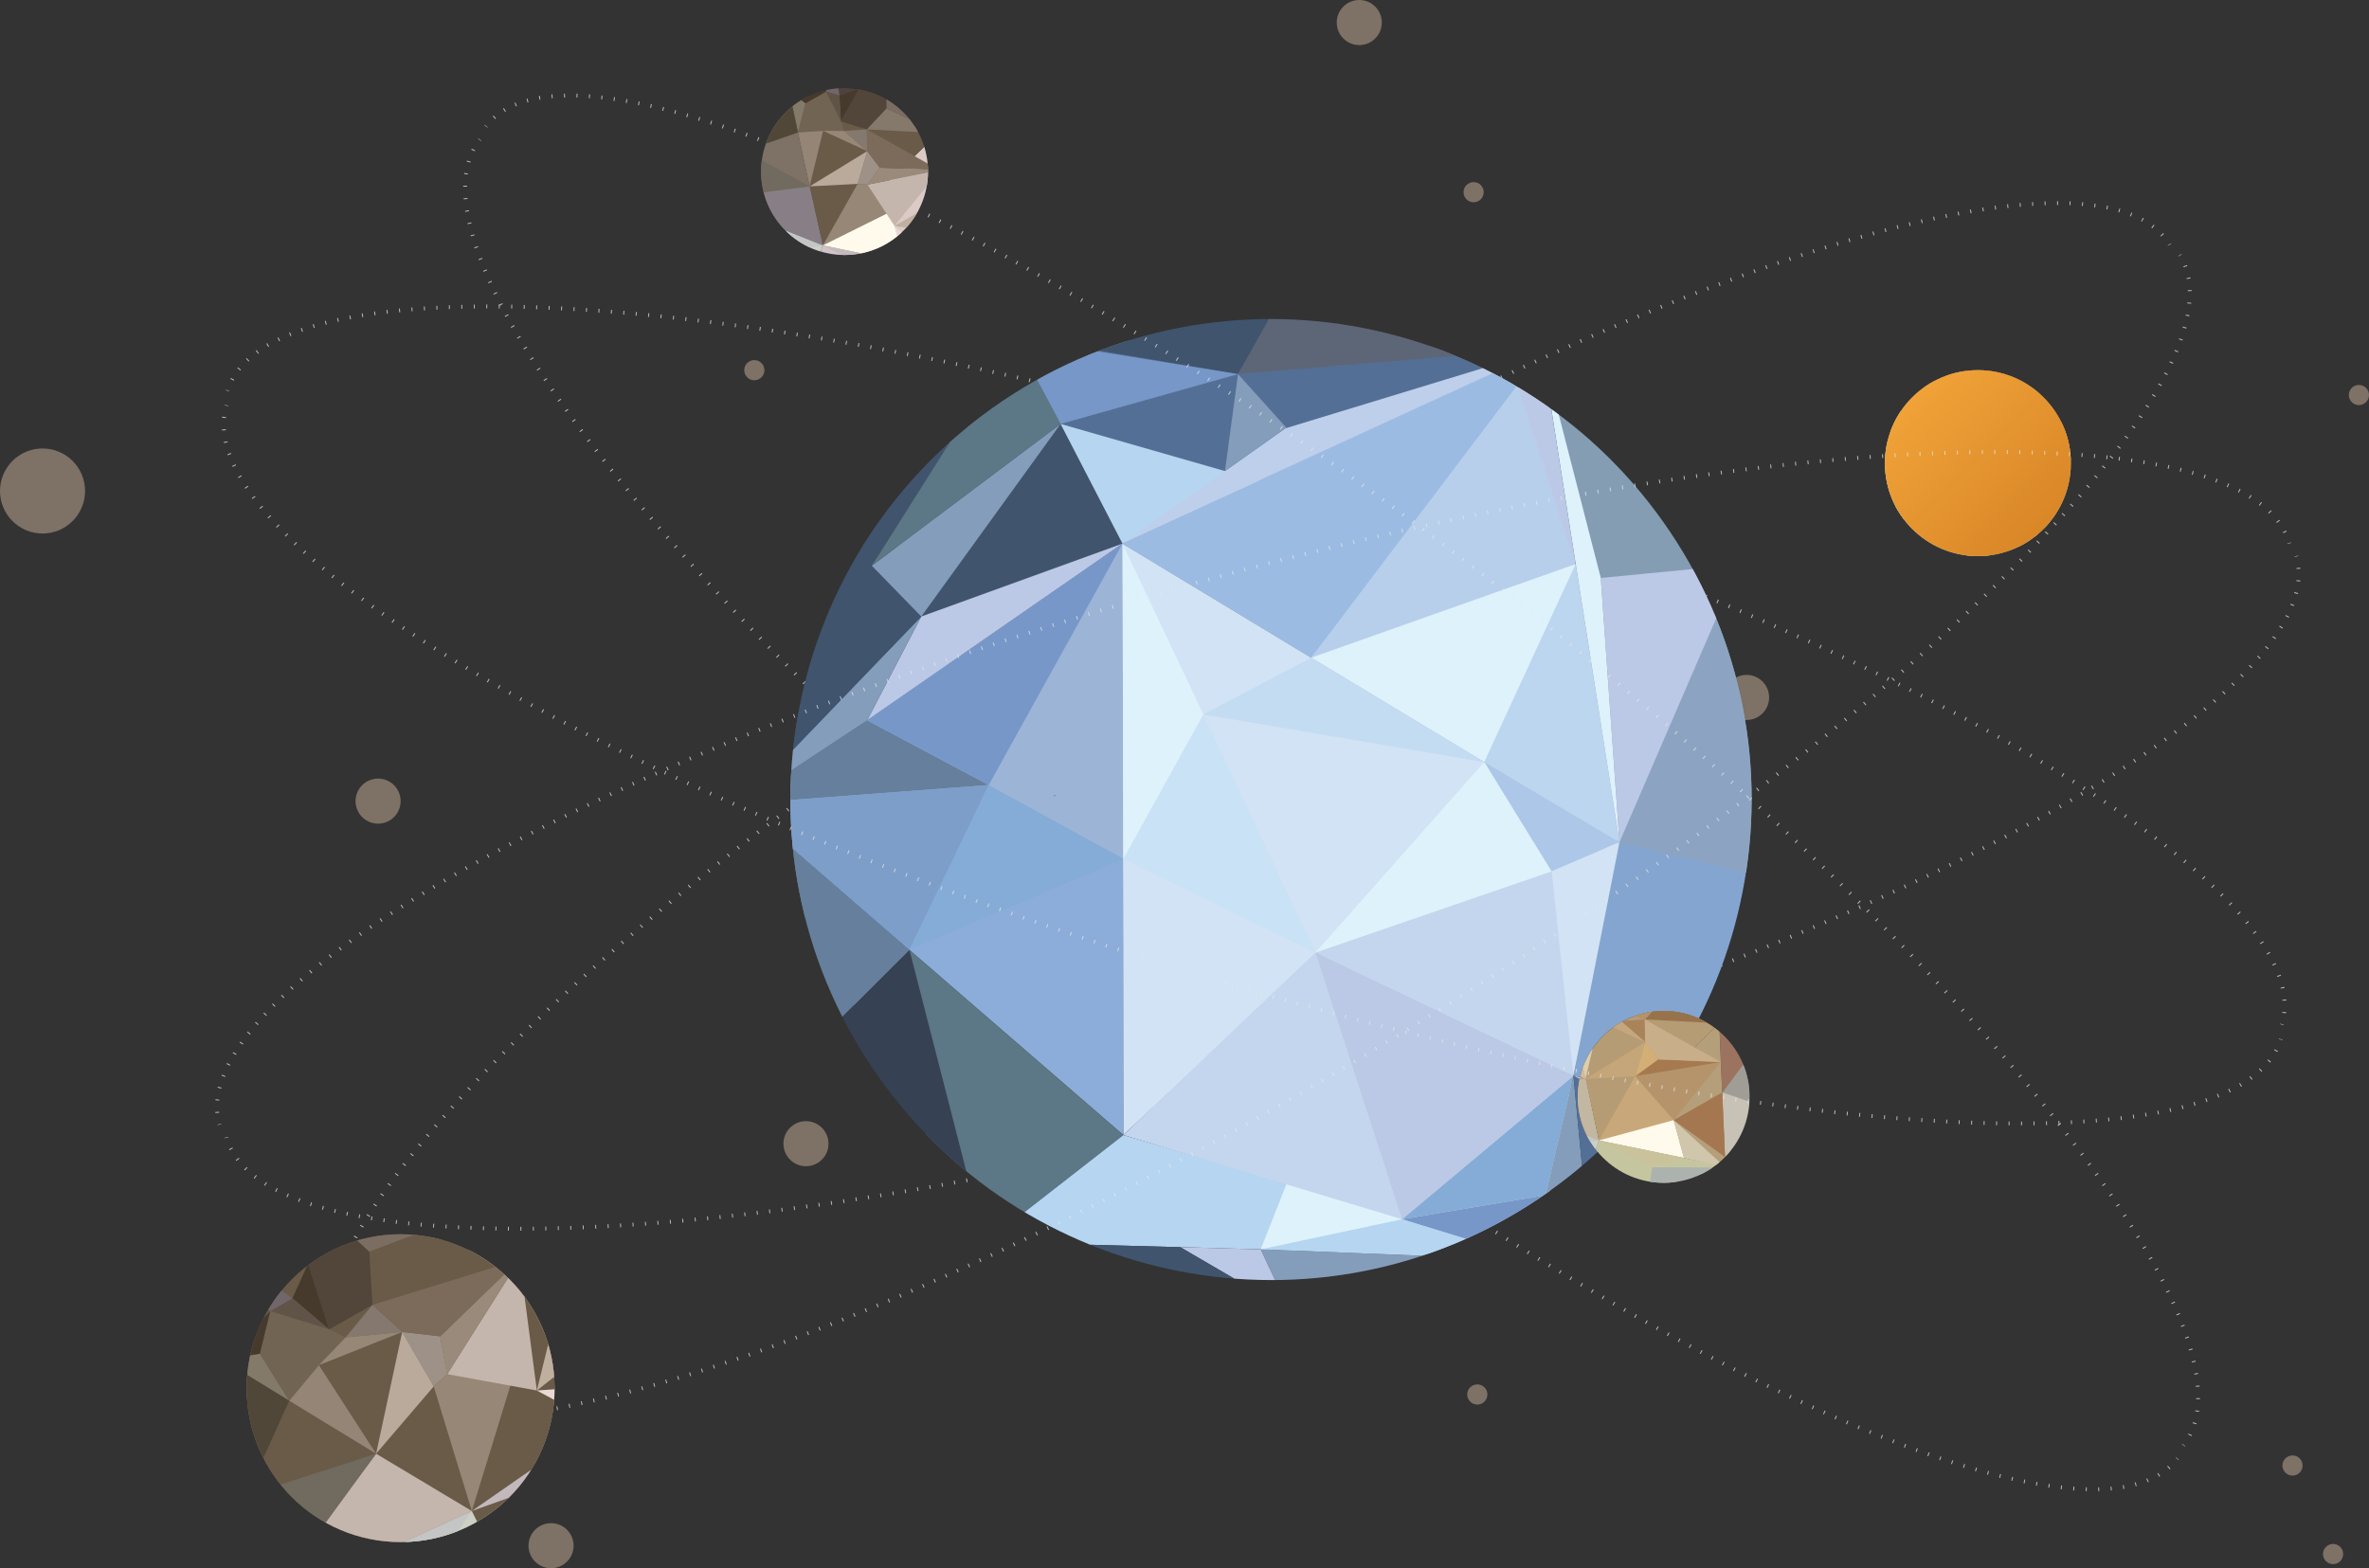 <?xml version="1.0" encoding="utf-8"?>
<!-- Generator: Adobe Illustrator 15.0.0, SVG Export Plug-In . SVG Version: 6.00 Build 0)  -->
<!DOCTYPE svg PUBLIC "-//W3C//DTD SVG 1.1//EN" "http://www.w3.org/Graphics/SVG/1.1/DTD/svg11.dtd">
<svg version="1.1" id="Layer_1" xmlns="http://www.w3.org/2000/svg" xmlns:xlink="http://www.w3.org/1999/xlink" x="0px" y="0px"
	 width="2463.042px" height="1630.771px" viewBox="-823.173 -332.242 2463.042 1630.771"
	 enable-background="new -823.173 -332.242 2463.042 1630.771" xml:space="preserve">
<rect x="-823.173" y="-332.242" width="2463.042" height="1630.771" fill="#333333" stroke="none"/>
<g opacity="0.74">
	<g>
		<path fill="none" stroke="#E6E7E8" stroke-width="4" stroke-miterlimit="10" d="M1564.283,246.032
			c0.045,0.159,0.089,0.318,0.132,0.477"/>
		<path fill="none" stroke="#E6E7E8" stroke-width="4" stroke-miterlimit="10" stroke-dasharray="0.998,11.973" d="
			M1566.504,258.281c12.439,144.187-428.218,385.61-1005.782,547.818C-24.837,970.556-532.629,992.222-585.633,856.56"/>
		<path fill="none" stroke="#E6E7E8" stroke-width="4" stroke-miterlimit="10" d="M-587.557,850.889
			c-0.046-0.159-0.091-0.317-0.136-0.477"/>
	</g>
</g>
<g opacity="0.74">
	<g>
		<path fill="none" stroke="#E6E7E8" stroke-width="4" stroke-miterlimit="10" d="M1440.68,1184.444
			c-0.102,0.13-0.203,0.261-0.306,0.39"/>
		<path fill="none" stroke="#E6E7E8" stroke-width="4" stroke-miterlimit="10" stroke-dasharray="0.998,11.973" d="
			M1432.147,1193.509c-108.571,95.691-564.606-115.241-1038.303-483.359C-86.4,336.937-405.596-58.583-327.985-181.832"/>
		<path fill="none" stroke="#E6E7E8" stroke-width="4" stroke-miterlimit="10" d="M-324.567-186.749
			c0.1-0.131,0.201-0.262,0.302-0.392"/>
	</g>
</g>
<g opacity="0.74">
	<g>
		<path fill="none" stroke="#E6E7E8" stroke-width="4" stroke-miterlimit="10" d="M-586.657,74.153
			c0.049-0.158,0.098-0.315,0.148-0.473"/>
		<path fill="none" stroke="#E6E7E8" stroke-width="4" stroke-miterlimit="10" stroke-dasharray="0.998,11.973" d="
			M-581.88,62.658c67.743-127.894,568.895-91.796,1142.128,85.111c581.175,179.35,1019.578,436.507,990.539,579.238"/>
		<path fill="none" stroke="#E6E7E8" stroke-width="4" stroke-miterlimit="10" d="M1549.328,732.814
			c-0.048,0.158-0.096,0.315-0.145,0.474"/>
	</g>
</g>
<g opacity="0.74">
	<g>
		<path fill="none" stroke="#E6E7E8" stroke-width="4" stroke-miterlimit="10" d="M-473.988,1088.997
			c-0.086-0.141-0.172-0.282-0.257-0.424"/>
		<path fill="none" stroke="#E6E7E8" stroke-width="4" stroke-miterlimit="10" stroke-dasharray="0.998,11.973" d="
			M-479.455,1077.813c-51.173-135.381,307.226-487.526,818.928-800.666C858.255-40.334,1341.027-199.256,1428.92-83.111"/>
		<path fill="none" stroke="#E6E7E8" stroke-width="4" stroke-miterlimit="10" d="M1432.313-78.176
			c0.087,0.14,0.174,0.281,0.26,0.421"/>
	</g>
</g>
<circle fill="#7E7165" cx="712.784" cy="1117.85" r="10.5"/>
<circle fill="#7E7165" cx="-38.895" cy="52.7" r="10.499"/>
<circle fill="#7E7165" cx="1602.527" cy="1283.766" r="10.499"/>
<circle fill="#7E7165" cx="1560.341" cy="1191.724" r="10.499"/>
<circle fill="#7E7165" cx="1629.371" cy="78.54" r="10.498"/>
<circle fill="#7E7165" cx="708.95" cy="-132.39" r="10.499"/>
<path fill="#7E7165" d="M-453.511,500.826c0-12.943,10.49-23.437,23.437-23.437c12.944,0,23.436,10.493,23.436,23.437
	c0,12.944-10.492,23.439-23.436,23.439C-443.021,524.266-453.511,513.771-453.511,500.826z"/>
<path fill="#7E7165" d="M566.625-308.806c0-12.944,10.489-23.436,23.437-23.436c12.944,0,23.437,10.492,23.437,23.436
	c0,12.945-10.492,23.439-23.437,23.439C577.114-285.367,566.625-295.861,566.625-308.806z"/>
<path fill="#7E7165" d="M-273.689,1275.09c0-12.944,10.492-23.436,23.436-23.436c12.947,0,23.439,10.491,23.439,23.436
	c0,12.945-10.493,23.439-23.439,23.439C-263.197,1298.529-273.689,1288.035-273.689,1275.09z"/>
<path fill="#7E7165" d="M-8.64,857.062c0-12.943,10.489-23.435,23.437-23.435c12.943,0,23.437,10.491,23.437,23.435
	c0,12.945-10.493,23.439-23.437,23.439C1.85,880.502-8.64,870.008-8.64,857.062z"/>
<path fill="#7E7165" d="M969.31,393.016c0-12.943,10.489-23.436,23.437-23.436c12.943,0,23.436,10.493,23.436,23.436
	c0,12.946-10.492,23.44-23.436,23.44C979.799,416.456,969.31,405.962,969.31,393.016z"/>
<circle fill="#7E7165" cx="-778.952" cy="178.333" r="44.221"/>
<g>
	<defs>
		<path id="SVGID_1_" d="M905.854,210.138c159.648,225.083,106.598,536.966-118.486,696.603
			c-225.081,159.647-536.962,106.598-696.604-118.484C-68.881,563.176-15.831,251.294,209.25,91.652
			C434.332-67.991,746.213-14.94,905.854,210.138z"/>
	</defs>
	<clipPath id="SVGID_2_">
		<use xlink:href="#SVGID_1_"  overflow="visible"/>
	</clipPath>
	<polygon clip-path="url(#SVGID_2_)" fill="#46442D" points="341.473,231.473 777.685,29.793 857.754,543.561 	"/>
	<polygon clip-path="url(#SVGID_2_)" fill="#6B6331" points="233.292,19.052 341.473,231.473 777.685,29.793 	"/>
	<polygon clip-path="url(#SVGID_2_)" fill="#47452B" points="341.473,231.473 342.362,846.508 -52.908,504.325 	"/>
	<path clip-path="url(#SVGID_2_)" fill="#26322C" d="M857.754,543.561"/>
	<polygon clip-path="url(#SVGID_2_)" fill="#26322C" points="342.362,846.508 341.473,231.473 857.754,543.561 	"/>
	<polygon clip-path="url(#SVGID_2_)" fill="#26322C" points="-52.908,504.325 199.706,957.721 342.362,846.508 	"/>
	<line clip-path="url(#SVGID_2_)" fill="#736D2E" x1="233.292" y1="19.052" x2="341.473" y2="231.473"/>
	<polygon clip-path="url(#SVGID_2_)" fill="#292F32" points="777.685,29.793 1056.064,588.424 857.754,543.561 	"/>
	<path clip-path="url(#SVGID_2_)" fill="#0B132D" d="M412.121,894.41"/>
	<polygon clip-path="url(#SVGID_2_)" fill="#0B132D" points="199.706,957.721 342.362,846.508 771.752,973.016 	"/>
	<g clip-path="url(#SVGID_2_)">
		<g>
			<path fill="#0B132D" d="M753.346,803.733c0.857,0,2.002-1.303,0.695-1.303C753.184,802.431,752.039,803.733,753.346,803.733
				L753.346,803.733z"/>
		</g>
	</g>
	<polygon clip-path="url(#SVGID_2_)" fill="#0D1225" points="342.362,846.508 857.754,543.561 771.752,973.016 	"/>
	<polygon clip-path="url(#SVGID_2_)" fill="#0D1321" points="857.754,543.561 1056.064,588.424 771.752,973.016 	"/>
	<line clip-path="url(#SVGID_2_)" fill="#8E8239" x1="153.932" y1="361.734" x2="-52.89" y2="505.151"/>
	<polygon clip-path="url(#SVGID_2_)" fill="#B7CFEB" points="343.9,233.023 780.106,31.351 860.182,545.119 	"/>
	<polygon clip-path="url(#SVGID_2_)" fill="#546F96" points="235.723,20.609 280.229,109.354 343.9,233.023 780.106,31.351 	"/>
	<polygon clip-path="url(#SVGID_2_)" fill="#8CACDA" points="343.9,233.023 344.784,848.063 -50.48,505.881 	"/>
	<path clip-path="url(#SVGID_2_)" fill="#26322C" d="M860.182,545.119"/>
	<polygon clip-path="url(#SVGID_2_)" fill="#D1E3F4" points="344.784,848.063 343.9,233.023 860.182,545.119 546.842,659.507 	"/>
	<polygon clip-path="url(#SVGID_2_)" fill="#5C7785" points="-50.48,505.881 202.13,959.266 344.784,848.063 	"/>
	<polyline clip-path="url(#SVGID_2_)" fill="#40546E" points="343.9,233.023 -50.48,505.881 235.333,23 	"/>
	<polygon clip-path="url(#SVGID_2_)" fill="#849DB3" points="780.106,31.351 985.337,254.811 1058.495,589.973 860.182,545.119 	"/>
	<path clip-path="url(#SVGID_2_)" fill="#0B132D" d="M414.54,895.977"/>
	<polygon clip-path="url(#SVGID_2_)" fill="#B5D5F0" points="202.13,959.266 344.784,848.063 774.188,974.577 	"/>
	<g clip-path="url(#SVGID_2_)">
		<g>
			<path fill="#0B132D" d="M755.767,805.285c0.857,0,2.002-1.303,0.695-1.303C755.604,803.982,754.46,805.285,755.767,805.285
				L755.767,805.285z"/>
		</g>
	</g>
	<polygon clip-path="url(#SVGID_2_)" fill="#C4D6EE" points="344.784,848.063 544.556,658.29 860.182,545.119 812.712,786.445 
		774.188,974.577 634.542,935.656 	"/>
	<polygon clip-path="url(#SVGID_2_)" fill="#84A5CF" points="858.055,542.545 1058.495,589.973 926,808.4 812.712,786.445 	"/>
	<line clip-path="url(#SVGID_2_)" fill="#8E8239" x1="156.357" y1="363.283" x2="-50.462" y2="506.705"/>
	<polygon clip-path="url(#SVGID_2_)" fill="#364154" points="200.341,959.132 27.542,749.98 122.363,655.496 	"/>
	<polygon clip-path="url(#SVGID_2_)" fill="#657F9C" points="27.542,749.98 -52.689,503.548 122.363,655.496 	"/>
	<polygon clip-path="url(#SVGID_2_)" fill="#8CA4C1" points="981.887,254.416 857.16,543.084 1055.433,589.722 	"/>
	<polygon clip-path="url(#SVGID_2_)" fill="#9CB4D6" points="78.402,416.813 344.78,560.897 343.9,233.436 	"/>
	<polygon clip-path="url(#SVGID_2_)" fill="#657F9C" points="-52.689,503.548 78.402,416.813 204.809,484.081 	"/>
	<polygon clip-path="url(#SVGID_2_)" fill="#7D9EC8" points="204.809,484.081 122.363,655.496 -52.689,503.548 	"/>
	<g clip-path="url(#SVGID_2_)">
		<g>
			<path fill="#5B622B" d="M272.912,495.682c0.596,0,2.098-0.902,0.804-0.902C273.12,494.779,271.618,495.682,272.912,495.682
				L272.912,495.682z"/>
		</g>
	</g>
	<polygon clip-path="url(#SVGID_2_)" fill="#BBC8E6" points="78.402,416.813 134.683,308.843 343.9,233.023 	"/>
	<polygon clip-path="url(#SVGID_2_)" fill="#849DBA" points="78.402,416.813 -52.689,503.548 134.683,308.843 	"/>
	<polygon clip-path="url(#SVGID_2_)" fill="#40546E" points="-54.896,505.592 69.141,223.678 134.683,308.843 	"/>
	<polygon clip-path="url(#SVGID_2_)" fill="#40546E" points="234.158,17.868 69.141,223.678 83.227,256 	"/>
	<polygon clip-path="url(#SVGID_2_)" fill="#849DBA" points="134.683,308.843 83.227,256 279.536,108.596 	"/>
	<polygon clip-path="url(#SVGID_2_)" fill="#5C7785" points="279.536,108.596 232.341,20.01 83.227,256 	"/>
	<polygon clip-path="url(#SVGID_2_)" fill="#40546E" points="234.158,17.868 511.401,-23.243 464,56.779 	"/>
	<polygon clip-path="url(#SVGID_2_)" fill="#5D6677" points="775.815,30.722 509.186,-23.802 464,56.779 	"/>
	<polygon clip-path="url(#SVGID_2_)" fill="#7697C8" points="773.695,978.312 634.542,935.656 783.736,910.559 	"/>
	<polygon clip-path="url(#SVGID_2_)" fill="#849DBA" points="773.695,978.312 517.464,1030.802 487.56,966.905 	"/>
	<polygon clip-path="url(#SVGID_2_)" fill="#B5D5F0" points="487.56,966.905 634.542,935.656 773.695,978.312 	"/>
	<polygon clip-path="url(#SVGID_2_)" fill="#BBC8E6" points="517.464,1030.802 403.916,964.667 487.56,966.905 	"/>
	<polygon clip-path="url(#SVGID_2_)" fill="#DEF2FC" points="487.56,966.905 514.273,899.3 634.542,935.656 	"/>
	<polygon clip-path="url(#SVGID_2_)" fill="#BBC8E6" points="773.695,978.312 838.266,940.353 823.952,904.429 	"/>
	<polygon clip-path="url(#SVGID_2_)" fill="#5C7785" points="783.736,910.559 823.952,904.429 773.695,978.312 	"/>
	<polygon clip-path="url(#SVGID_2_)" fill="#40546E" points="200.341,959.132 403.916,964.667 517.464,1030.802 	"/>
	<polygon clip-path="url(#SVGID_2_)" fill="#7697C8" points="823.952,904.429 911.909,840.067 838.266,940.353 	"/>
	<polygon clip-path="url(#SVGID_2_)" fill="#DEF2FC" points="1058.882,590.113 911.909,840.067 898.998,803.313 	"/>
	<polygon clip-path="url(#SVGID_2_)" fill="#546F96" points="823.952,904.429 812.712,786.445 911.909,840.067 	"/>
	<polygon clip-path="url(#SVGID_2_)" fill="#BBC8E6" points="898.998,803.313 812.712,786.445 911.909,840.067 	"/>
	<polygon clip-path="url(#SVGID_2_)" fill="#84ACD6" points="634.542,935.656 812.712,786.445 783.736,910.559 	"/>
	<polygon clip-path="url(#SVGID_2_)" fill="#849DBA" points="783.736,910.559 823.952,904.429 812.712,786.445 	"/>
	<polygon clip-path="url(#SVGID_2_)" fill="#ADC7E8" points="860.609,543.478 719.997,460.204 789.259,574.157 	"/>
	<polygon clip-path="url(#SVGID_2_)" fill="#BDD6EF" points="719.997,460.204 815.052,254.299 860.609,543.478 	"/>
	<polygon clip-path="url(#SVGID_2_)" fill="#DEF2FC" points="780.106,31.351 841.172,268.759 860.609,543.478 	"/>
	<polygon clip-path="url(#SVGID_2_)" fill="#B5D5F0" points="279.536,108.596 485.865,167.792 343.9,233.023 	"/>
	<polygon clip-path="url(#SVGID_2_)" fill="#7697C8" points="464,56.779 279.536,108.596 231.75,19.167 	"/>
	<polygon clip-path="url(#SVGID_2_)" fill="#BDCFEB" points="343.9,233.023 513.161,113.203 782.549,31.064 	"/>
	<polyline clip-path="url(#SVGID_2_)" fill="#849DBA" points="514.109,112.376 464,56.779 450.415,157.621 513.161,113.203 	"/>
	<polygon clip-path="url(#SVGID_2_)" fill="#BBC8E6" points="985.337,254.811 841.172,268.759 860.565,543.615 	"/>
	<polygon clip-path="url(#SVGID_2_)" fill="#C9E2F5" points="544.556,658.29 343.9,233.023 344.78,560.897 	"/>
	<polygon clip-path="url(#SVGID_2_)" fill="#DEF2FC" points="790.073,573.859 719.997,460.204 544.556,658.29 	"/>
	<polygon clip-path="url(#SVGID_2_)" fill="#9CBBE2" points="540.101,351.673 782.549,31.064 343.9,233.023 	"/>
	<polygon clip-path="url(#SVGID_2_)" fill="#BBC8E6" points="544.556,658.29 634.542,935.656 812.712,786.445 	"/>
	<polygon clip-path="url(#SVGID_2_)" fill="#D1E3F4" points="860.609,543.478 812.712,786.445 790.073,573.859 	"/>
	<polygon clip-path="url(#SVGID_2_)" fill="#DEF2FC" points="540.101,351.673 815.052,254.299 719.997,460.204 	"/>
	<polygon clip-path="url(#SVGID_2_)" fill="#BBC8E6" points="815.052,254.299 745.498,41.952 788.871,91.396 	"/>
	<polygon clip-path="url(#SVGID_2_)" fill="#7697C8" points="204.809,484.081 343.9,233.023 78.402,416.813 	"/>
	<polygon clip-path="url(#SVGID_2_)" fill="#84ACD6" points="122.363,655.496 344.78,560.897 204.809,484.081 	"/>
	<polygon clip-path="url(#SVGID_2_)" fill="#DEF2FC" points="344.78,560.897 427.995,410.63 343.9,233.023 	"/>
	<polygon clip-path="url(#SVGID_2_)" fill="#C3DCF2" points="427.995,410.63 719.997,460.204 540.101,351.673 	"/>
</g>
<g>
	<defs>
		<circle id="SVGID_3_" cx="906.553" cy="808.4" r="89.324"/>
	</defs>
	<clipPath id="SVGID_4_">
		<use xlink:href="#SVGID_3_"  overflow="visible"/>
	</clipPath>
	<polygon clip-path="url(#SVGID_4_)" fill="#E0B553" points="886.536,656.104 903.528,637.465 891.539,628.067 874.96,639.316 	"/>
	<polygon clip-path="url(#SVGID_4_)" fill="#46442D" points="838.709,854.283 712.957,804.278 802.733,686.408 	"/>
	<polygon clip-path="url(#SVGID_4_)" fill="#6B6331" points="816.129,918.477 838.709,854.283 712.957,804.278 	"/>
	<path clip-path="url(#SVGID_4_)" fill="#47452B" d="M970.952,881.631"/>
	<polygon clip-path="url(#SVGID_4_)" fill="#47452B" points="838.709,854.283 964.556,732.726 970.952,881.631 	"/>
	<polygon clip-path="url(#SVGID_4_)" fill="#26322C" points="964.556,732.726 838.709,854.283 802.733,686.408 	"/>
	<polygon clip-path="url(#SVGID_4_)" fill="#26322C" points="970.952,881.631 1014.953,740.152 964.556,732.726 	"/>
	<line clip-path="url(#SVGID_4_)" fill="#736D2E" x1="816.129" y1="918.477" x2="838.709" y2="854.283"/>
	<polygon clip-path="url(#SVGID_4_)" fill="#292F32" points="712.957,804.278 773.531,636.723 802.733,686.408 	"/>
	<path clip-path="url(#SVGID_4_)" fill="#0B132D" d="M960.873,708.912"/>
	<polygon clip-path="url(#SVGID_4_)" fill="#0B132D" points="1014.953,740.152 964.556,732.726 907.365,619.36 	"/>
	<g clip-path="url(#SVGID_4_)">
		<g>
			<path fill="#0B132D" d="M875.695,657.265c0.857,0,2.002-1.303,0.695-1.303C875.533,655.962,874.389,657.265,875.695,657.265
				L875.695,657.265z"/>
		</g>
	</g>
	<polygon clip-path="url(#SVGID_4_)" fill="#0D1225" points="964.556,732.726 802.733,686.408 907.365,619.36 	"/>
	<polygon clip-path="url(#SVGID_4_)" fill="#0D1321" points="802.733,686.408 773.531,636.723 907.365,619.36 	"/>
	<line clip-path="url(#SVGID_4_)" fill="#8E8239" x1="901.71" y1="867.187" x2="971.118" y2="881.462"/>
	<polygon clip-path="url(#SVGID_4_)" fill="#D1BC9D" points="838.562,853.476 712.814,803.476 805.502,691.502 	"/>
	<polygon clip-path="url(#SVGID_4_)" fill="#AEAFA5" points="815.981,917.666 838.562,853.476 712.814,803.476 	"/>
	<path clip-path="url(#SVGID_4_)" fill="#47452B" d="M970.804,880.82"/>
	<polygon clip-path="url(#SVGID_4_)" fill="#B59F7B" points="838.562,853.476 964.403,731.921 970.804,880.82 	"/>
	<path clip-path="url(#SVGID_4_)" fill="#26322C" d="M802.581,685.6"/>
	<polygon clip-path="url(#SVGID_4_)" fill="#B69C74" points="964.403,731.921 839.233,853.66 802.581,685.6 	"/>
	<polygon clip-path="url(#SVGID_4_)" fill="#9B735F" points="970.804,880.82 1014.801,739.348 964.403,731.921 965.838,772.166 	"/>
	<polygon clip-path="url(#SVGID_4_)" fill="#C5C6A0" points="970.804,880.82 899.409,902.785 815.981,917.666 839.233,853.66 	"/>
	<polygon clip-path="url(#SVGID_4_)" fill="#97969B" points="712.814,803.476 718.873,717.121 773.384,635.92 802.581,685.6 	"/>
	<path clip-path="url(#SVGID_4_)" fill="#0B132D" d="M960.719,708.104"/>
	<polygon clip-path="url(#SVGID_4_)" fill="#85674D" points="1014.953,740.152 964.556,732.726 907.365,619.36 	"/>
	<g clip-path="url(#SVGID_4_)">
		<g>
			<path fill="#0B132D" d="M875.547,656.462c0.857,0,2.002-1.303,0.695-1.303C875.385,655.159,874.24,656.462,875.547,656.462
				L875.547,656.462z"/>
		</g>
	</g>
	<polygon clip-path="url(#SVGID_4_)" fill="#BD9D76" points="964.403,731.921 802.581,685.6 833.731,655.264 849.911,638.794 
		907.216,618.551 	"/>
	<polygon clip-path="url(#SVGID_4_)" fill="#B4AC99" points="801.987,686.396 773.384,635.92 909.17,617.9 849.869,639.325 
		834.443,655.68 	"/>
	<line clip-path="url(#SVGID_4_)" fill="#8E8239" x1="901.552" y1="866.384" x2="970.971" y2="880.659"/>
	<polygon clip-path="url(#SVGID_4_)" fill="#A09D97" points="1015.113,739.74 1005.712,816.589 967.342,804.365 	"/>
	<polygon clip-path="url(#SVGID_4_)" fill="#C7C2B5" points="1005.712,816.589 970.758,881.736 967.425,803.721 	"/>
	<polygon clip-path="url(#SVGID_4_)" fill="#B3B4AD" points="718.873,717.121 802.188,686.665 773.338,635.808 	"/>
	<polygon clip-path="url(#SVGID_4_)" fill="#97724A" points="964.315,731.921 886.882,727.847 908.3,704.886 	"/>
	<polygon clip-path="url(#SVGID_4_)" fill="#FFFAEC" points="927.607,871.871 916.921,832.571 905.568,788.591 839.233,853.66 	"/>
	<polygon clip-path="url(#SVGID_4_)" fill="#D0C6AB" points="970.758,881.736 927.607,871.871 916.921,832.571 	"/>
	<g clip-path="url(#SVGID_4_)">
		<g>
			<path fill="#5B622B" d="M905.543,816.714c0.595,0,2.098-0.902,0.803-0.902C905.751,815.812,904.248,816.714,905.543,816.714
				L905.543,816.714z"/>
		</g>
	</g>
	<polygon clip-path="url(#SVGID_4_)" fill="#CAC29A" points="927.607,871.871 894.592,881.589 839.233,853.66 	"/>
	<path clip-path="url(#SVGID_4_)" fill="#32311A" d="M971.6,881.79"/>
	<path clip-path="url(#SVGID_4_)" fill="#38371F" d="M970.758,881.736"/>
	<polygon clip-path="url(#SVGID_4_)" fill="#ACB3AE" points="971.6,881.79 889.829,911.884 894.592,881.589 	"/>
	<polygon clip-path="url(#SVGID_4_)" fill="#A8B4A1" points="815.72,918.531 889.829,911.884 891.14,902.827 	"/>
	<polygon clip-path="url(#SVGID_4_)" fill="#92AC99" points="825.526,891.285 815.104,918.693 891.495,902.628 	"/>
	<polygon clip-path="url(#SVGID_4_)" fill="#ADBBB6" points="815.72,918.531 753.632,869.566 779.206,863.531 	"/>
	<polygon clip-path="url(#SVGID_4_)" fill="#A2A5A7" points="713.516,804.479 753.947,870.131 779.206,863.531 	"/>
	<polygon clip-path="url(#SVGID_4_)" fill="#9C989B" points="908.077,617.915 968.43,660.308 961.056,678.933 	"/>
	<polygon clip-path="url(#SVGID_4_)" fill="#B0ABA3" points="961.056,678.933 926.265,654.978 908.077,617.915 	"/>
	<polygon clip-path="url(#SVGID_4_)" fill="#957259" points="968.43,660.308 976.736,696.582 961.056,678.933 	"/>
	<polygon clip-path="url(#SVGID_4_)" fill="#849391" points="908.077,617.915 887.793,612.115 883.207,622.15 	"/>
	<polygon clip-path="url(#SVGID_4_)" fill="#8F888F" points="1015.697,741.571 976.867,698.647 968.87,661.937 	"/>
	<polygon clip-path="url(#SVGID_4_)" fill="#8B998F" points="894.611,627.867 852.996,616.744 887.793,612.115 	"/>
	<polygon clip-path="url(#SVGID_4_)" fill="#FFEDCE" points="773.338,635.808 852.996,616.744 847.965,626.649 	"/>
	<polygon clip-path="url(#SVGID_4_)" fill="#B2AF9D" points="892.672,625.999 875.557,644.482 852.996,616.744 	"/>
	<polygon clip-path="url(#SVGID_4_)" fill="#CDB797" points="802.733,686.408 812.313,731.215 820.641,698.769 	"/>
	<polygon clip-path="url(#SVGID_4_)" fill="#AE9274" points="812.313,731.215 751.729,752.277 802.733,686.408 	"/>
	<polygon clip-path="url(#SVGID_4_)" fill="#978067" points="712.814,803.476 749.634,744.045 802.733,686.408 	"/>
	<polygon clip-path="url(#SVGID_4_)" fill="#CED0C5" points="825.526,891.285 797.722,837.12 839.233,853.66 	"/>
	<polygon clip-path="url(#SVGID_4_)" fill="#C3C6C5" points="839.233,853.66 779.206,863.531 712.278,803.026 	"/>
	<polygon clip-path="url(#SVGID_4_)" fill="#927873" points="718.873,717.121 749.634,744.045 802.733,686.408 	"/>
	<polygon clip-path="url(#SVGID_4_)" fill="#C3B7A1" points="825.233,789.465 712.278,803.026 839.233,853.66 	"/>
	<path clip-path="url(#SVGID_4_)" fill="#26322C" d="M827.559,612.015"/>
	<polygon clip-path="url(#SVGID_4_)" fill="#A2A999" points="850.076,639.15 844.125,618.421 853.611,616.77 868.301,627.55 
		867.213,639.247 	"/>
	<polygon clip-path="url(#SVGID_4_)" fill="#BFB59A" points="867.213,639.247 868.615,627.361 886.435,656.059 	"/>
	<polygon clip-path="url(#SVGID_4_)" fill="#EBCBAB" points="906.916,680.112 896.818,669.693 885.688,683.848 908.034,685.465 	"/>
	<polygon clip-path="url(#SVGID_4_)" fill="#BAA689" points="879.241,683.419 857.245,691.047 858.846,719.312 	"/>
	<polygon clip-path="url(#SVGID_4_)" fill="#DEC382" points="857.245,691.047 842.177,686.632 858.846,719.216 	"/>
	<polygon clip-path="url(#SVGID_4_)" fill="#B69169" points="908.3,704.886 886.882,727.847 858.846,719.312 878.491,683.087 
		908.034,685.465 	"/>
	<polygon clip-path="url(#SVGID_4_)" fill="#C2AC8D" points="886.464,655.972 849.922,639.15 867.213,639.247 	"/>
	<path clip-path="url(#SVGID_4_)" fill="#26322C" d="M810.198,693.888"/>
	<polygon clip-path="url(#SVGID_4_)" fill="#B68E65" points="812.122,730.424 820.58,698.356 842.803,686.812 858.947,718.623 
		862.145,729.547 	"/>
	<polygon clip-path="url(#SVGID_4_)" fill="#A9845B" points="862.145,729.547 886.882,727.847 887.354,751.467 	"/>
	<polygon clip-path="url(#SVGID_4_)" fill="#D3AF76" points="900.908,769.429 886.586,787.829 876.903,786.963 887.354,751.467 	"/>
	<polygon clip-path="url(#SVGID_4_)" fill="#A9A198" points="917.375,788.854 900.908,769.429 886.332,787.963 915.603,790.084 	"/>
	<polyline clip-path="url(#SVGID_4_)" fill="#C8A87A" points="916.921,832.571 839.233,853.66 876.903,786.963 915.603,790.084 
		916.2,816.859 	"/>
	<polygon clip-path="url(#SVGID_4_)" fill="#C5A77E" points="887.354,751.467 839.484,729.424 862.145,729.547 	"/>
	<polygon clip-path="url(#SVGID_4_)" fill="#A68666" points="908.034,685.465 964.365,731.936 908.3,704.886 	"/>
	<polygon clip-path="url(#SVGID_4_)" fill="#B6A790" points="906.916,680.112 925.226,654.34 964.365,731.936 907.689,685.841 	"/>
	<polygon clip-path="url(#SVGID_4_)" fill="#B5946C" points="876.903,786.963 916.921,832.571 965.838,772.166 	"/>
	<polygon clip-path="url(#SVGID_4_)" fill="#A6794E" points="876.903,786.963 900.908,769.429 965.838,772.166 	"/>
	<polygon clip-path="url(#SVGID_4_)" fill="#C9AE8A" points="965.838,772.166 886.882,727.847 887.354,751.467 900.908,769.429 	"/>
	<polygon clip-path="url(#SVGID_4_)" fill="#A47751" points="916.921,832.571 967.425,803.721 970.377,870.891 	"/>
	<polygon clip-path="url(#SVGID_4_)" fill="#C4A678" points="876.903,786.963 825.271,789.638 887.354,751.467 	"/>
	<polygon clip-path="url(#SVGID_4_)" fill="#DFCEAB" points="839.484,729.424 812.122,730.424 825.271,789.638 	"/>
	<polygon clip-path="url(#SVGID_4_)" fill="#EAE2CB" points="842.177,686.632 802.733,686.408 820.58,699.155 	"/>
	<polygon clip-path="url(#SVGID_4_)" fill="#777964" points="857.245,691.047 849.922,639.15 842.177,686.632 	"/>
	<polygon clip-path="url(#SVGID_4_)" fill="#B6926A" points="849.911,638.794 878.491,683.087 885.879,683.739 896.818,669.693 
		886.464,655.972 886.441,656.059 	"/>
	<polygon clip-path="url(#SVGID_4_)" fill="#B4A391" points="753.386,750.704 825.271,789.638 709.61,804.666 	"/>
	<polygon clip-path="url(#SVGID_4_)" fill="#BBAE97" points="902.182,601.142 926.265,654.978 889.474,625.118 	"/>
</g>
<g>
	<defs>
		<circle id="SVGID_5_" cx="1233.243" cy="149.367" r="96.665"/>
	</defs>
	<clipPath id="SVGID_6_">
		<use xlink:href="#SVGID_5_"  overflow="visible"/>
	</clipPath>
	<polygon clip-path="url(#SVGID_6_)" fill="#E0B553" points="1211.581,-15.446 1229.97,-35.617 1216.995,-45.787 1199.054,-33.614 	
		"/>
	<polygon clip-path="url(#SVGID_6_)" fill="#46442D" points="1159.823,199.021 1023.736,144.906 1120.892,17.349 	"/>
	<polygon clip-path="url(#SVGID_6_)" fill="#6B6331" points="1135.388,268.49 1159.823,199.021 1023.736,144.906 	"/>
	<path clip-path="url(#SVGID_6_)" fill="#47452B" d="M1302.936,228.616"/>
	<polygon clip-path="url(#SVGID_6_)" fill="#47452B" points="1159.823,199.021 1296.013,67.473 1302.936,228.616 	"/>
	<polygon clip-path="url(#SVGID_6_)" fill="#26322C" points="1296.013,67.473 1159.823,199.021 1120.892,17.349 	"/>
	<polygon clip-path="url(#SVGID_6_)" fill="#26322C" points="1302.936,228.616 1350.553,75.51 1296.013,67.473 	"/>
	<line clip-path="url(#SVGID_6_)" fill="#736D2E" x1="1135.388" y1="268.49" x2="1159.823" y2="199.021"/>
	<polygon clip-path="url(#SVGID_6_)" fill="#292F32" points="1023.736,144.906 1089.289,-36.42 1120.892,17.349 	"/>
	<path clip-path="url(#SVGID_6_)" fill="#0B132D" d="M1292.027,41.702"/>
	<polygon clip-path="url(#SVGID_6_)" fill="#0B132D" points="1350.553,75.51 1296.013,67.473 1234.122,-55.21 	"/>
	<g clip-path="url(#SVGID_6_)">
		<g>
			<path fill="#0B132D" d="M1199.878-14.244c0.857,0,2.002-1.303,0.695-1.303C1199.716-15.547,1198.571-14.244,1199.878-14.244
				L1199.878-14.244z"/>
		</g>
	</g>
	<polygon clip-path="url(#SVGID_6_)" fill="#0D1225" points="1296.013,67.473 1120.892,17.349 1234.122,-55.21 	"/>
	<polygon clip-path="url(#SVGID_6_)" fill="#0D1321" points="1120.892,17.349 1089.289,-36.42 1234.122,-55.21 	"/>
	<line clip-path="url(#SVGID_6_)" fill="#8E8239" x1="1228.002" y1="212.984" x2="1303.115" y2="228.433"/>
	<polygon clip-path="url(#SVGID_6_)" fill="#D1BC9D" points="1159.665,198.146 1023.582,144.037 1123.888,22.861 	"/>
	<polygon clip-path="url(#SVGID_6_)" fill="#AEAFA5" points="1135.229,267.613 1159.665,198.146 1023.582,144.037 	"/>
	<path clip-path="url(#SVGID_6_)" fill="#47452B" d="M1302.774,227.739"/>
	<polygon clip-path="url(#SVGID_6_)" fill="#B59F7B" points="1159.665,198.146 1295.849,66.602 1302.774,227.739 	"/>
	<path clip-path="url(#SVGID_6_)" fill="#26322C" d="M1120.727,16.474"/>
	<polygon clip-path="url(#SVGID_6_)" fill="#B69C74" points="1295.849,66.602 1160.391,198.346 1120.727,16.474 	"/>
	<polygon clip-path="url(#SVGID_6_)" fill="#9B735F" points="1302.774,227.739 1350.388,74.639 1295.849,66.602 1297.4,110.154 	"/>
	<polygon clip-path="url(#SVGID_6_)" fill="#C5C6A0" points="1302.774,227.739 1225.513,251.509 1135.229,267.613 1160.391,198.346 
			"/>
	<polygon clip-path="url(#SVGID_6_)" fill="#97969B" points="1023.582,144.037 1030.139,50.585 1089.129,-37.289 1120.727,16.474 	
		"/>
	<path clip-path="url(#SVGID_6_)" fill="#0B132D" d="M1291.861,40.827"/>
	<polygon clip-path="url(#SVGID_6_)" fill="#85674D" points="1350.553,75.51 1296.013,67.473 1234.122,-55.21 	"/>
	<g clip-path="url(#SVGID_6_)">
		<g>
			<path fill="#0B132D" d="M1199.718-15.113c0.857,0,2.002-1.303,0.695-1.303C1199.556-16.416,1198.411-15.113,1199.718-15.113
				L1199.718-15.113z"/>
		</g>
	</g>
	<polygon clip-path="url(#SVGID_6_)" fill="#BD9D76" points="1295.849,66.602 1120.727,16.474 1154.437,-16.356 1171.946,-34.179 
		1233.961,-56.086 	"/>
	<polygon clip-path="url(#SVGID_6_)" fill="#B4AC99" points="1120.084,17.336 1089.129,-37.289 1236.075,-56.79 1171.9,-33.604 
		1155.207,-15.906 	"/>
	<line clip-path="url(#SVGID_6_)" fill="#8E8239" x1="1227.831" y1="212.116" x2="1302.955" y2="227.564"/>
	<polygon clip-path="url(#SVGID_6_)" fill="#A09D97" points="1350.726,75.063 1340.552,158.228 1299.028,145 	"/>
	<polygon clip-path="url(#SVGID_6_)" fill="#C7C2B5" points="1340.552,158.228 1302.725,228.73 1299.118,144.303 	"/>
	<polygon clip-path="url(#SVGID_6_)" fill="#B3B4AD" points="1030.139,50.585 1120.301,17.626 1089.08,-37.411 	"/>
	<polygon clip-path="url(#SVGID_6_)" fill="#97724A" points="1295.753,66.602 1211.955,62.192 1235.134,37.345 	"/>
	<linearGradient id="SVGID_7_" gradientUnits="userSpaceOnUse" x1="1251.062" y1="145.795" x2="1350.17" y2="145.795">
		<stop  offset="0" style="stop-color:#C26A16"/>
		<stop  offset="1" style="stop-color:#FAAF40"/>
	</linearGradient>
	<polygon clip-path="url(#SVGID_6_)" fill="url(#SVGID_7_)" points="1310.196,190.34 1282.473,156.078 1251.062,118.268 
		1350.17,101.25 	"/>
	<polygon clip-path="url(#SVGID_6_)" fill="#D0C6AB" points="1302.725,228.73 1256.028,218.054 1244.463,175.524 	"/>
	<g clip-path="url(#SVGID_6_)">
		<g>
			<path fill="#5B622B" d="M1232.184,158.326c0.595,0,2.098-0.902,0.803-0.902C1232.392,157.424,1230.889,158.326,1232.184,158.326
				L1232.184,158.326z"/>
		</g>
	</g>
	<polygon clip-path="url(#SVGID_6_)" fill="#CAC29A" points="1256.028,218.054 1220.299,228.57 1160.391,198.346 	"/>
	<path clip-path="url(#SVGID_6_)" fill="#32311A" d="M1303.636,228.788"/>
	<path clip-path="url(#SVGID_6_)" fill="#38371F" d="M1302.725,228.73"/>
	<polygon clip-path="url(#SVGID_6_)" fill="#ACB3AE" points="1303.636,228.788 1215.145,261.355 1220.299,228.57 	"/>
	<polygon clip-path="url(#SVGID_6_)" fill="#A8B4A1" points="1134.945,268.549 1215.145,261.355 1216.563,251.554 	"/>
	<polygon clip-path="url(#SVGID_6_)" fill="#92AC99" points="1145.558,239.063 1134.279,268.725 1216.948,251.338 	"/>
	<polygon clip-path="url(#SVGID_6_)" fill="#ADBBB6" points="1134.945,268.549 1067.754,215.56 1095.43,209.029 	"/>
	<polygon clip-path="url(#SVGID_6_)" fill="#A2A5A7" points="1024.341,145.124 1068.096,216.171 1095.43,209.029 	"/>
	<polygon clip-path="url(#SVGID_6_)" fill="#9C989B" points="1234.893,-56.774 1300.205,-10.897 1292.226,9.258 	"/>
	<polygon clip-path="url(#SVGID_6_)" fill="#B0ABA3" points="1292.226,9.258 1254.575,-16.666 1234.893,-56.774 	"/>
	<polygon clip-path="url(#SVGID_6_)" fill="#957259" points="1300.205,-10.897 1309.195,28.358 1292.226,9.258 	"/>
	<polygon clip-path="url(#SVGID_6_)" fill="#849391" points="1234.893,-56.774 1212.941,-63.05 1207.979,-52.19 	"/>
	<polygon clip-path="url(#SVGID_6_)" fill="#8F888F" points="1351.357,77.045 1309.336,30.594 1300.682,-9.135 	"/>
	<polygon clip-path="url(#SVGID_6_)" fill="#8B998F" points="1220.32,-46.004 1175.285,-58.041 1212.941,-63.05 	"/>
	<polygon clip-path="url(#SVGID_6_)" fill="#FFEDCE" points="1089.08,-37.411 1175.285,-58.041 1169.84,-47.322 	"/>
	<polygon clip-path="url(#SVGID_6_)" fill="#B2AF9D" points="1218.222,-48.025 1199.699,-28.023 1175.285,-58.041 	"/>
	<polygon clip-path="url(#SVGID_6_)" fill="#CDB797" points="1120.892,17.349 1131.259,65.837 1140.271,30.725 	"/>
	<polygon clip-path="url(#SVGID_6_)" fill="#AE9274" points="1131.259,65.837 1065.695,88.631 1120.892,17.349 	"/>
	<polygon clip-path="url(#SVGID_6_)" fill="#978067" points="1023.582,144.037 1063.428,79.722 1120.892,17.349 	"/>
	<polygon clip-path="url(#SVGID_6_)" fill="#CED0C5" points="1145.558,239.063 1115.468,180.447 1160.391,198.346 	"/>
	<polygon clip-path="url(#SVGID_6_)" fill="#C3C6C5" points="1160.391,198.346 1095.43,209.029 1023.002,143.551 	"/>
	<polygon clip-path="url(#SVGID_6_)" fill="#927873" points="1030.139,50.585 1063.428,79.722 1120.892,17.349 	"/>
	<polygon clip-path="url(#SVGID_6_)" fill="#C3B7A1" points="1145.24,128.875 1023.002,143.551 1160.391,198.346 	"/>
	<path clip-path="url(#SVGID_6_)" fill="#26322C" d="M1147.757-63.159"/>
	<polygon clip-path="url(#SVGID_6_)" fill="#A2A999" points="1172.125,-33.793 1165.685,-56.227 1175.95,-58.014 1191.848,-46.347 
		1190.67,-33.688 	"/>
	<polygon clip-path="url(#SVGID_6_)" fill="#BFB59A" points="1190.67,-33.688 1192.188,-46.551 1211.472,-15.496 	"/>
	<polygon clip-path="url(#SVGID_6_)" fill="#EBCBAB" points="1233.637,10.535 1222.709,-0.74 1210.663,14.578 1234.847,16.328 	"/>
	<polygon clip-path="url(#SVGID_6_)" fill="#BAA689" points="1203.687,14.113 1179.883,22.368 1181.615,52.957 	"/>
	<polygon clip-path="url(#SVGID_6_)" fill="#DEC382" points="1179.883,22.368 1163.576,17.59 1181.615,52.853 	"/>
	<polygon clip-path="url(#SVGID_6_)" fill="#B69169" points="1235.134,37.345 1211.955,62.192 1181.615,52.957 1202.875,13.754 
		1234.847,16.328 	"/>
	<polygon clip-path="url(#SVGID_6_)" fill="#C2AC8D" points="1211.503,-15.59 1171.958,-33.793 1190.67,-33.688 	"/>
	<path clip-path="url(#SVGID_6_)" fill="#26322C" d="M1128.97,25.442"/>
	<polygon clip-path="url(#SVGID_6_)" fill="#B68E65" points="1131.052,64.981 1140.205,30.279 1164.254,17.786 1181.725,52.211 
		1185.186,64.033 	"/>
	<polygon clip-path="url(#SVGID_6_)" fill="#A9845B" points="1185.186,64.033 1211.955,62.192 1212.466,87.754 	"/>
	<polygon clip-path="url(#SVGID_6_)" fill="#D3AF76" points="1227.135,107.192 1211.635,127.105 1201.157,126.167 1212.466,87.754 	
		"/>
	<polygon clip-path="url(#SVGID_6_)" fill="#A9A198" points="1244.955,128.214 1227.135,107.192 1211.36,127.25 1243.037,129.545 	
		"/>
	<polyline clip-path="url(#SVGID_6_)" fill="#C8A87A" points="1244.463,175.524 1160.391,198.346 1201.157,126.167 
		1243.037,129.545 1243.684,158.521 	"/>
	<polygon clip-path="url(#SVGID_6_)" fill="#C5A77E" points="1212.466,87.754 1160.662,63.899 1185.186,64.033 	"/>
	<polygon clip-path="url(#SVGID_6_)" fill="#A68666" points="1234.847,16.328 1295.807,66.618 1235.134,37.345 	"/>
	<polygon clip-path="url(#SVGID_6_)" fill="#B6A790" points="1233.637,10.535 1253.45,-17.355 1295.807,66.618 1234.474,16.734 	"/>
	<polygon clip-path="url(#SVGID_6_)" fill="#B5946C" points="1201.157,126.167 1244.463,175.524 1297.4,110.154 	"/>
	<polygon clip-path="url(#SVGID_6_)" fill="#A6794E" points="1201.157,126.167 1227.135,107.192 1297.4,110.154 	"/>
	<polygon clip-path="url(#SVGID_6_)" fill="#C9AE8A" points="1297.4,110.154 1211.955,62.192 1212.466,87.754 1227.135,107.192 	"/>
	<polygon clip-path="url(#SVGID_6_)" fill="#A47751" points="1244.463,175.524 1299.118,144.303 1302.312,216.993 	"/>
	<polygon clip-path="url(#SVGID_6_)" fill="#C4A678" points="1201.157,126.167 1145.281,129.062 1212.466,87.754 	"/>
	<polygon clip-path="url(#SVGID_6_)" fill="#DFCEAB" points="1160.662,63.899 1131.052,64.981 1145.281,129.062 	"/>
	<polygon clip-path="url(#SVGID_6_)" fill="#EAE2CB" points="1163.576,17.59 1120.892,17.349 1140.205,31.143 	"/>
	<polygon clip-path="url(#SVGID_6_)" fill="#777964" points="1179.883,22.368 1171.958,-33.793 1163.576,17.59 	"/>
	<polygon clip-path="url(#SVGID_6_)" fill="#B6926A" points="1171.946,-34.179 1202.875,13.754 1210.87,14.46 1222.709,-0.74 
		1211.503,-15.59 1211.479,-15.496 	"/>
	<polygon clip-path="url(#SVGID_6_)" fill="#B4A391" points="1067.488,86.929 1145.281,129.062 1020.114,145.326 	"/>
	<polygon clip-path="url(#SVGID_6_)" fill="#BBAE97" points="1228.513,-74.926 1254.575,-16.666 1214.76,-48.979 	"/>
	
		<linearGradient id="SVGID_8_" gradientUnits="userSpaceOnUse" x1="5356.1" y1="-1110.94" x2="5825.77" y2="-1110.94" gradientTransform="matrix(-0.707 -0.707 0.707 -0.707 5985.738 3378.72)">
		<stop  offset="0" style="stop-color:#C26A16"/>
		<stop  offset="1" style="stop-color:#FAAF40"/>
	</linearGradient>
	<path clip-path="url(#SVGID_6_)" fill="url(#SVGID_8_)" d="M1412.895,376.966c91.704-91.711,91.704-240.394,0-332.101
		c-91.709-91.709-240.401-91.709-332.106,0c-91.708,91.702-91.708,240.39,0,332.101
		C1172.493,468.674,1321.186,468.67,1412.895,376.966z"/>
</g>
<g opacity="0.74">
	<g>
		<path fill="none" stroke="#E6E7E8" stroke-width="4" stroke-miterlimit="10" d="M1443.23-67.081
			c0.086,0.141,0.172,0.282,0.257,0.423"/>
		<path fill="none" stroke="#E6E7E8" stroke-width="4" stroke-miterlimit="10" stroke-dasharray="0.998,11.973" d="
			M1448.697-55.897c51.175,135.373-307.236,487.517-818.934,800.659c-518.781,317.479-1001.549,476.401-1089.444,360.26"/>
		<path fill="none" stroke="#E6E7E8" stroke-width="4" stroke-miterlimit="10" d="M-463.073,1100.088
			c-0.087-0.141-0.174-0.281-0.26-0.422"/>
	</g>
</g>
<g opacity="0.74">
	<g>
		<path fill="none" stroke="#E6E7E8" stroke-width="4" stroke-miterlimit="10" d="M1548.221,748.342
			c-0.049,0.158-0.098,0.315-0.147,0.473"/>
		<path fill="none" stroke="#E6E7E8" stroke-width="4" stroke-miterlimit="10" stroke-dasharray="0.998,11.973" d="
			M1543.443,759.837c-67.736,127.891-568.895,91.784-1142.131-85.121C-179.855,495.364-618.256,238.211-589.223,95.485"/>
		<path fill="none" stroke="#E6E7E8" stroke-width="4" stroke-miterlimit="10" d="M-587.764,89.677
			c0.047-0.158,0.095-0.316,0.144-0.474"/>
	</g>
</g>
<g opacity="0.74">
	<g>
		<path fill="none" stroke="#E6E7E8" stroke-width="4" stroke-miterlimit="10" d="M-318.043-200.878
			c0.102-0.13,0.203-0.26,0.305-0.39"/>
		<path fill="none" stroke="#E6E7E8" stroke-width="4" stroke-miterlimit="10" stroke-dasharray="0.998,11.973" d="
			M-309.511-209.942c108.577-95.69,564.615,115.229,1038.306,483.35c480.25,373.21,799.446,768.734,721.83,891.986"/>
		<path fill="none" stroke="#E6E7E8" stroke-width="4" stroke-miterlimit="10" d="M1447.207,1170.311
			c-0.101,0.132-0.201,0.262-0.303,0.393"/>
	</g>
</g>
<g opacity="0.74">
	<g>
		<path fill="none" stroke="#E6E7E8" stroke-width="4" stroke-miterlimit="10" d="M-595.043,837.245
			c-0.044-0.159-0.089-0.318-0.132-0.478"/>
		<path fill="none" stroke="#E6E7E8" stroke-width="4" stroke-miterlimit="10" stroke-dasharray="0.998,11.973" d="
			M-597.263,824.996C-609.695,680.805-169.052,439.377,408.515,277.17c585.563-164.458,1093.359-186.123,1146.357-50.456"/>
		<path fill="none" stroke="#E6E7E8" stroke-width="4" stroke-miterlimit="10" d="M1556.795,232.386
			c0.046,0.158,0.091,0.317,0.136,0.476"/>
	</g>
</g>
<g>
	<g>
		<g>
			<defs>
				<circle id="SVGID_9_" cx="54.914" cy="-153.866" r="86.786"/>
			</defs>
			<clipPath id="SVGID_10_">
				<use xlink:href="#SVGID_9_"  overflow="visible"/>
			</clipPath>
			<polygon clip-path="url(#SVGID_10_)" fill="#E0B553" points="77.705,-266.512 93.996,-284.387 82.501,-293.398 66.608,-282.613 
							"/>
		</g>
	</g>
	<g>
		<g>
			<defs>
				<circle id="SVGID_11_" cx="54.914" cy="-153.866" r="86.786"/>
			</defs>
			<clipPath id="SVGID_12_">
				<use xlink:href="#SVGID_11_"  overflow="visible"/>
			</clipPath>
			<path clip-path="url(#SVGID_12_)" fill="#47452B" d="M158.659-50.24"/>
		</g>
	</g>
	<g>
		<g>
			<defs>
				<circle id="SVGID_13_" cx="54.914" cy="-153.866" r="86.786"/>
			</defs>
			<clipPath id="SVGID_14_">
				<use xlink:href="#SVGID_13_"  overflow="visible"/>
			</clipPath>
			<polygon clip-path="url(#SVGID_14_)" fill="#26322C" points="158.659,-50.24 200.852,-185.914 152.523,-193.036 			"/>
		</g>
	</g>
	<g>
		<g>
			<defs>
				<circle id="SVGID_15_" cx="54.914" cy="-153.866" r="86.786"/>
			</defs>
			<clipPath id="SVGID_16_">
				<use xlink:href="#SVGID_15_"  overflow="visible"/>
			</clipPath>
			<polygon clip-path="url(#SVGID_16_)" fill="#292F32" points="-88.751,-124.416 -30.663,-285.097 -2.663,-237.453 			"/>
		</g>
	</g>
	<g>
		<g>
			<defs>
				<circle id="SVGID_17_" cx="54.914" cy="-153.866" r="86.786"/>
			</defs>
			<clipPath id="SVGID_18_">
				<use xlink:href="#SVGID_17_"  overflow="visible"/>
			</clipPath>
			<path clip-path="url(#SVGID_18_)" fill="#0B132D" d="M148.991-215.872"/>
		</g>
	</g>
	<g>
		<g>
			<defs>
				<circle id="SVGID_19_" cx="54.914" cy="-153.866" r="86.786"/>
			</defs>
			<clipPath id="SVGID_20_">
				<use xlink:href="#SVGID_19_"  overflow="visible"/>
			</clipPath>
			<polygon clip-path="url(#SVGID_20_)" fill="#0B132D" points="200.852,-185.914 152.523,-193.036 97.682,-301.751 			"/>
		</g>
	</g>
	<g>
		<g>
			<defs>
				<circle id="SVGID_21_" cx="54.914" cy="-153.866" r="86.786"/>
			</defs>
			<clipPath id="SVGID_22_">
				<use xlink:href="#SVGID_21_"  overflow="visible"/>
			</clipPath>
			<g clip-path="url(#SVGID_22_)">
				<g>
					<path fill="#0B132D" d="M67.387-265.547c0.627,0,1.463-0.952,0.509-0.952C67.269-266.5,66.433-265.547,67.387-265.547
						L67.387-265.547z"/>
				</g>
			</g>
		</g>
	</g>
	<g>
		<g>
			<defs>
				<circle id="SVGID_23_" cx="54.914" cy="-153.866" r="86.786"/>
			</defs>
			<clipPath id="SVGID_24_">
				<use xlink:href="#SVGID_23_"  overflow="visible"/>
			</clipPath>
			<polygon clip-path="url(#SVGID_24_)" fill="#0D1225" points="152.523,-193.036 -2.663,-237.453 97.682,-301.751 			"/>
		</g>
	</g>
	<g>
		<g>
			<defs>
				<circle id="SVGID_25_" cx="54.914" cy="-153.866" r="86.786"/>
			</defs>
			<clipPath id="SVGID_26_">
				<use xlink:href="#SVGID_25_"  overflow="visible"/>
			</clipPath>
			<polygon clip-path="url(#SVGID_26_)" fill="#0D1321" points="-2.663,-237.453 -30.663,-285.097 97.682,-301.751 			"/>
		</g>
	</g>
	<g>
		<g>
			<defs>
				<circle id="SVGID_27_" cx="54.914" cy="-153.866" r="86.786"/>
			</defs>
			<clipPath id="SVGID_28_">
				<use xlink:href="#SVGID_27_"  overflow="visible"/>
			</clipPath>
			<line clip-path="url(#SVGID_28_)" fill="none" x1="92.253" y1="-64.086" x2="158.816" y2="-50.4"/>
		</g>
	</g>
	<g>
		<g>
			<defs>
				<circle id="SVGID_29_" cx="54.914" cy="-153.866" r="86.786"/>
			</defs>
			<clipPath id="SVGID_30_">
				<use xlink:href="#SVGID_29_"  overflow="visible"/>
			</clipPath>
			<polygon clip-path="url(#SVGID_30_)" fill="#7E7165" points="31.699,-77.238 -88.896,-125.188 -2.81,-238.227 			"/>
		</g>
	</g>
	<g>
		<g>
			<defs>
				<circle id="SVGID_31_" cx="54.914" cy="-153.866" r="86.786"/>
			</defs>
			<clipPath id="SVGID_32_">
				<use xlink:href="#SVGID_31_"  overflow="visible"/>
			</clipPath>
			<polygon clip-path="url(#SVGID_32_)" fill="#837F84" points="10.046,-15.682 31.699,-77.238 -88.896,-125.188 			"/>
		</g>
	</g>
	<g>
		<g>
			<defs>
				<circle id="SVGID_33_" cx="54.914" cy="-153.866" r="86.786"/>
			</defs>
			<clipPath id="SVGID_34_">
				<use xlink:href="#SVGID_33_"  overflow="visible"/>
			</clipPath>
			<path clip-path="url(#SVGID_34_)" fill="#47452B" d="M158.518-51.015"/>
		</g>
	</g>
	<g>
		<g>
			<defs>
				<circle id="SVGID_35_" cx="54.914" cy="-153.866" r="86.786"/>
			</defs>
			<clipPath id="SVGID_36_">
				<use xlink:href="#SVGID_35_"  overflow="visible"/>
			</clipPath>
			<polygon clip-path="url(#SVGID_36_)" fill="#DBCAC5" points="31.699,-77.238 152.379,-193.809 158.518,-51.015 			"/>
		</g>
	</g>
	<g>
		<g>
			<defs>
				<circle id="SVGID_37_" cx="54.914" cy="-153.866" r="86.786"/>
			</defs>
			<clipPath id="SVGID_38_">
				<use xlink:href="#SVGID_37_"  overflow="visible"/>
			</clipPath>
			<path clip-path="url(#SVGID_38_)" fill="#26322C" d="M-2.81-238.227"/>
		</g>
	</g>
	<g>
		<g>
			<defs>
				<circle id="SVGID_39_" cx="54.914" cy="-153.866" r="86.786"/>
			</defs>
			<clipPath id="SVGID_40_">
				<use xlink:href="#SVGID_39_"  overflow="visible"/>
			</clipPath>
			<polygon clip-path="url(#SVGID_40_)" fill="#695B48" points="152.379,-193.809 32.34,-77.06 18.593,-138.426 -2.81,-238.227 			
				"/>
		</g>
	</g>
	<g>
		<g>
			<defs>
				<circle id="SVGID_41_" cx="54.914" cy="-153.866" r="86.786"/>
			</defs>
			<clipPath id="SVGID_42_">
				<use xlink:href="#SVGID_41_"  overflow="visible"/>
			</clipPath>
			<polygon clip-path="url(#SVGID_42_)" fill="#DECEC0" points="158.518,-51.015 200.708,-186.687 152.379,-193.809 			"/>
		</g>
	</g>
	<g>
		<g>
			<defs>
				<circle id="SVGID_43_" cx="54.914" cy="-153.866" r="86.786"/>
			</defs>
			<clipPath id="SVGID_44_">
				<use xlink:href="#SVGID_43_"  overflow="visible"/>
			</clipPath>
			<polygon clip-path="url(#SVGID_44_)" fill="#D1C4C8" points="158.518,-51.015 90.05,-29.953 10.046,-15.682 32.34,-77.06 			"/>
		</g>
	</g>
	<g>
		<g>
			<defs>
				<circle id="SVGID_45_" cx="54.914" cy="-153.866" r="86.786"/>
			</defs>
			<clipPath id="SVGID_46_">
				<use xlink:href="#SVGID_45_"  overflow="visible"/>
			</clipPath>
			<polygon clip-path="url(#SVGID_46_)" fill="#3F3A2F" points="-88.896,-125.188 -83.082,-207.998 -30.807,-285.87 -2.81,-238.227 
							"/>
		</g>
	</g>
	<g>
		<g>
			<defs>
				<circle id="SVGID_47_" cx="54.914" cy="-153.866" r="86.786"/>
			</defs>
			<clipPath id="SVGID_48_">
				<use xlink:href="#SVGID_47_"  overflow="visible"/>
			</clipPath>
			<path clip-path="url(#SVGID_48_)" fill="#0B132D" d="M148.846-216.645"/>
		</g>
	</g>
	<g>
		<g>
			<defs>
				<circle id="SVGID_49_" cx="54.914" cy="-153.866" r="86.786"/>
			</defs>
			<clipPath id="SVGID_50_">
				<use xlink:href="#SVGID_49_"  overflow="visible"/>
			</clipPath>
			<polygon clip-path="url(#SVGID_50_)" fill="#8A786A" points="200.852,-185.914 152.523,-193.036 97.682,-301.751 			"/>
		</g>
	</g>
	<g>
		<g>
			<defs>
				<circle id="SVGID_51_" cx="54.914" cy="-153.866" r="86.786"/>
			</defs>
			<clipPath id="SVGID_52_">
				<use xlink:href="#SVGID_51_"  overflow="visible"/>
			</clipPath>
			<g clip-path="url(#SVGID_52_)">
				<g>
					<path fill="#0B132D" d="M67.244-266.319c0.627,0,1.463-0.954,0.508-0.954C67.125-267.271,66.289-266.319,67.244-266.319
						L67.244-266.319z"/>
				</g>
			</g>
		</g>
	</g>
	<g>
		<g>
			<defs>
				<circle id="SVGID_53_" cx="54.914" cy="-153.866" r="86.786"/>
			</defs>
			<clipPath id="SVGID_54_">
				<use xlink:href="#SVGID_53_"  overflow="visible"/>
			</clipPath>
			<polygon clip-path="url(#SVGID_54_)" fill="#4F423F" points="152.379,-193.809 -2.81,-238.227 27.068,-267.32 42.578,-283.113 
				97.535,-302.524 			"/>
		</g>
	</g>
	<g>
		<g>
			<defs>
				<circle id="SVGID_55_" cx="54.914" cy="-153.866" r="86.786"/>
			</defs>
			<clipPath id="SVGID_56_">
				<use xlink:href="#SVGID_55_"  overflow="visible"/>
			</clipPath>
			<polygon clip-path="url(#SVGID_56_)" fill="#675E5C" points="-3.375,-237.465 -30.807,-285.87 99.411,-303.152 42.537,-282.604 
				27.75,-266.922 			"/>
		</g>
	</g>
	<g>
		<g>
			<defs>
				<circle id="SVGID_57_" cx="54.914" cy="-153.866" r="86.786"/>
			</defs>
			<clipPath id="SVGID_58_">
				<use xlink:href="#SVGID_57_"  overflow="visible"/>
			</clipPath>
			<line clip-path="url(#SVGID_58_)" fill="none" x1="92.105" y1="-64.86" x2="158.671" y2="-51.168"/>
		</g>
	</g>
	<g>
		<g>
			<defs>
				<circle id="SVGID_59_" cx="54.914" cy="-153.866" r="86.786"/>
			</defs>
			<clipPath id="SVGID_60_">
				<use xlink:href="#SVGID_59_"  overflow="visible"/>
			</clipPath>
			<polygon clip-path="url(#SVGID_60_)" fill="#C5B3B2" points="201.011,-186.308 191.992,-112.61 155.195,-124.335 			"/>
		</g>
	</g>
	<g>
		<g>
			<defs>
				<circle id="SVGID_61_" cx="54.914" cy="-153.866" r="86.786"/>
			</defs>
			<clipPath id="SVGID_62_">
				<use xlink:href="#SVGID_61_"  overflow="visible"/>
			</clipPath>
			<polygon clip-path="url(#SVGID_62_)" fill="#FFFBF6" points="191.992,-112.61 158.471,-50.132 155.279,-124.953 			"/>
		</g>
	</g>
	<g>
		<g>
			<defs>
				<circle id="SVGID_63_" cx="54.914" cy="-153.866" r="86.786"/>
			</defs>
			<clipPath id="SVGID_64_">
				<use xlink:href="#SVGID_63_"  overflow="visible"/>
			</clipPath>
			<polygon clip-path="url(#SVGID_64_)" fill="#494139" points="-83.082,-207.998 -3.182,-237.208 -30.852,-285.977 			"/>
		</g>
	</g>
	<g>
		<g>
			<defs>
				<circle id="SVGID_65_" cx="54.914" cy="-153.866" r="86.786"/>
			</defs>
			<clipPath id="SVGID_66_">
				<use xlink:href="#SVGID_65_"  overflow="visible"/>
			</clipPath>
			<polygon clip-path="url(#SVGID_66_)" fill="#85796B" points="152.293,-193.807 78.035,-197.711 98.572,-219.732 			"/>
		</g>
	</g>
	<g>
		<g>
			<defs>
				<circle id="SVGID_67_" cx="54.914" cy="-153.866" r="86.786"/>
			</defs>
			<clipPath id="SVGID_68_">
				<use xlink:href="#SVGID_67_"  overflow="visible"/>
			</clipPath>
			<polygon clip-path="url(#SVGID_68_)" fill="#FFFAEC" points="117.095,-59.598 106.844,-97.288 95.96,-139.459 32.404,-77.093 			
				"/>
		</g>
	</g>
	<g>
		<g>
			<defs>
				<circle id="SVGID_69_" cx="54.914" cy="-153.866" r="86.786"/>
			</defs>
			<clipPath id="SVGID_70_">
				<use xlink:href="#SVGID_69_"  overflow="visible"/>
			</clipPath>
			<polygon clip-path="url(#SVGID_70_)" fill="#E8D9D5" points="158.471,-50.132 117.095,-59.598 106.844,-97.288 			"/>
		</g>
	</g>
	<g>
		<g>
			<defs>
				<circle id="SVGID_71_" cx="54.914" cy="-153.866" r="86.786"/>
			</defs>
			<clipPath id="SVGID_72_">
				<use xlink:href="#SVGID_71_"  overflow="visible"/>
			</clipPath>
			<g clip-path="url(#SVGID_72_)">
				<g>
					<path fill="#5B622B" d="M96.025-112.593c0.436,0,1.533-0.658,0.588-0.658C96.177-113.252,95.08-112.593,96.025-112.593
						L96.025-112.593z"/>
				</g>
			</g>
		</g>
	</g>
	<g>
		<g>
			<defs>
				<circle id="SVGID_73_" cx="54.914" cy="-153.866" r="86.786"/>
			</defs>
			<clipPath id="SVGID_74_">
				<use xlink:href="#SVGID_73_"  overflow="visible"/>
			</clipPath>
			<polygon clip-path="url(#SVGID_74_)" fill="#C3B9BC" points="117.095,-59.598 85.431,-50.278 32.34,-77.06 			"/>
		</g>
	</g>
	<g>
		<g>
			<defs>
				<circle id="SVGID_75_" cx="54.914" cy="-153.866" r="86.786"/>
			</defs>
			<clipPath id="SVGID_76_">
				<use xlink:href="#SVGID_75_"  overflow="visible"/>
			</clipPath>
			<path clip-path="url(#SVGID_76_)" fill="#32311A" d="M159.279-50.084"/>
		</g>
	</g>
	<g>
		<g>
			<defs>
				<circle id="SVGID_77_" cx="54.914" cy="-153.866" r="86.786"/>
			</defs>
			<clipPath id="SVGID_78_">
				<use xlink:href="#SVGID_77_"  overflow="visible"/>
			</clipPath>
			<path clip-path="url(#SVGID_78_)" fill="#38371F" d="M158.471-50.132"/>
		</g>
	</g>
	<g>
		<g>
			<defs>
				<circle id="SVGID_79_" cx="54.914" cy="-153.866" r="86.786"/>
			</defs>
			<clipPath id="SVGID_80_">
				<use xlink:href="#SVGID_79_"  overflow="visible"/>
			</clipPath>
			<polygon clip-path="url(#SVGID_80_)" fill="#E0D6DE" points="159.279,-50.084 80.864,-21.224 85.431,-50.278 			"/>
		</g>
	</g>
	<g>
		<g>
			<defs>
				<circle id="SVGID_81_" cx="54.914" cy="-153.866" r="86.786"/>
			</defs>
			<clipPath id="SVGID_82_">
				<use xlink:href="#SVGID_81_"  overflow="visible"/>
			</clipPath>
			<polygon clip-path="url(#SVGID_82_)" fill="#A8B4A1" points="9.793,-14.853 80.864,-21.224 82.116,-29.913 			"/>
		</g>
	</g>
	<g>
		<g>
			<defs>
				<circle id="SVGID_83_" cx="54.914" cy="-153.866" r="86.786"/>
			</defs>
			<clipPath id="SVGID_84_">
				<use xlink:href="#SVGID_83_"  overflow="visible"/>
			</clipPath>
			<polygon clip-path="url(#SVGID_84_)" fill="#988D95" points="19.197,-40.982 9.206,-14.698 82.458,-30.104 			"/>
		</g>
	</g>
	<g>
		<g>
			<defs>
				<circle id="SVGID_85_" cx="54.914" cy="-153.866" r="86.786"/>
			</defs>
			<clipPath id="SVGID_86_">
				<use xlink:href="#SVGID_85_"  overflow="visible"/>
			</clipPath>
			<polygon clip-path="url(#SVGID_86_)" fill="#ADBBB6" points="9.793,-14.853 -49.747,-61.809 -25.223,-67.594 			"/>
		</g>
	</g>
	<g>
		<g>
			<defs>
				<circle id="SVGID_87_" cx="54.914" cy="-153.866" r="86.786"/>
			</defs>
			<clipPath id="SVGID_88_">
				<use xlink:href="#SVGID_87_"  overflow="visible"/>
			</clipPath>
			<polygon clip-path="url(#SVGID_88_)" fill="#A2A5A7" points="-88.219,-124.224 -49.443,-61.264 -25.223,-67.594 			"/>
		</g>
	</g>
	<g>
		<g>
			<defs>
				<circle id="SVGID_89_" cx="54.914" cy="-153.866" r="86.786"/>
			</defs>
			<clipPath id="SVGID_90_">
				<use xlink:href="#SVGID_89_"  overflow="visible"/>
			</clipPath>
			<polygon clip-path="url(#SVGID_90_)" fill="#AB9FA8" points="98.36,-303.136 156.236,-262.481 149.169,-244.622 			"/>
		</g>
	</g>
	<g>
		<g>
			<defs>
				<circle id="SVGID_91_" cx="54.914" cy="-153.866" r="86.786"/>
			</defs>
			<clipPath id="SVGID_92_">
				<use xlink:href="#SVGID_91_"  overflow="visible"/>
			</clipPath>
			<polygon clip-path="url(#SVGID_92_)" fill="#BDAFB9" points="149.169,-244.622 115.806,-267.593 98.36,-303.136 			"/>
		</g>
	</g>
	<g>
		<g>
			<defs>
				<circle id="SVGID_93_" cx="54.914" cy="-153.866" r="86.786"/>
			</defs>
			<clipPath id="SVGID_94_">
				<use xlink:href="#SVGID_93_"  overflow="visible"/>
			</clipPath>
			<polygon clip-path="url(#SVGID_94_)" fill="#77655E" points="156.236,-262.481 164.204,-227.699 149.169,-244.622 			"/>
		</g>
	</g>
	<g>
		<g>
			<defs>
				<circle id="SVGID_95_" cx="54.914" cy="-153.866" r="86.786"/>
			</defs>
			<clipPath id="SVGID_96_">
				<use xlink:href="#SVGID_95_"  overflow="visible"/>
			</clipPath>
			<polygon clip-path="url(#SVGID_96_)" fill="#849391" points="98.36,-303.136 78.914,-308.696 74.511,-299.073 			"/>
		</g>
	</g>
	<g>
		<g>
			<defs>
				<circle id="SVGID_97_" cx="54.914" cy="-153.866" r="86.786"/>
			</defs>
			<clipPath id="SVGID_98_">
				<use xlink:href="#SVGID_97_"  overflow="visible"/>
			</clipPath>
			<polygon clip-path="url(#SVGID_98_)" fill="#8F888F" points="201.568,-184.552 164.331,-225.715 156.656,-260.921 			"/>
		</g>
	</g>
	<g>
		<g>
			<defs>
				<circle id="SVGID_99_" cx="54.914" cy="-153.866" r="86.786"/>
			</defs>
			<clipPath id="SVGID_100_">
				<use xlink:href="#SVGID_99_"  overflow="visible"/>
			</clipPath>
			<polygon clip-path="url(#SVGID_100_)" fill="#B2A9B0" points="85.448,-293.592 45.539,-304.257 78.914,-308.696 			"/>
		</g>
	</g>
	<g>
		<g>
			<defs>
				<circle id="SVGID_101_" cx="54.914" cy="-153.866" r="86.786"/>
			</defs>
			<clipPath id="SVGID_102_">
				<use xlink:href="#SVGID_101_"  overflow="visible"/>
			</clipPath>
			<polygon clip-path="url(#SVGID_102_)" fill="#FFEDCE" points="-30.852,-285.977 45.539,-304.257 40.715,-294.76 			"/>
		</g>
	</g>
	<g>
		<g>
			<defs>
				<circle id="SVGID_103_" cx="54.914" cy="-153.866" r="86.786"/>
			</defs>
			<clipPath id="SVGID_104_">
				<use xlink:href="#SVGID_103_"  overflow="visible"/>
			</clipPath>
			<polygon clip-path="url(#SVGID_104_)" fill="#867D83" points="83.587,-295.381 67.176,-277.66 45.539,-304.257 			"/>
		</g>
	</g>
	<g>
		<g>
			<defs>
				<circle id="SVGID_105_" cx="54.914" cy="-153.866" r="86.786"/>
			</defs>
			<clipPath id="SVGID_106_">
				<use xlink:href="#SVGID_105_"  overflow="visible"/>
			</clipPath>
			<polygon clip-path="url(#SVGID_106_)" fill="#847A69" points="-2.663,-237.453 6.526,-194.482 14.358,-224.808 			"/>
		</g>
	</g>
	<g>
		<g>
			<defs>
				<circle id="SVGID_107_" cx="54.914" cy="-153.866" r="86.786"/>
			</defs>
			<clipPath id="SVGID_108_">
				<use xlink:href="#SVGID_107_"  overflow="visible"/>
			</clipPath>
			<polygon clip-path="url(#SVGID_108_)" fill="#514738" points="6.526,-194.482 -51.572,-174.282 -2.663,-237.453 			"/>
		</g>
	</g>
	<g>
		<g>
			<defs>
				<circle id="SVGID_109_" cx="54.914" cy="-153.866" r="86.786"/>
			</defs>
			<clipPath id="SVGID_110_">
				<use xlink:href="#SVGID_109_"  overflow="visible"/>
			</clipPath>
			<polygon clip-path="url(#SVGID_110_)" fill="#4C4235" points="-88.896,-125.188 -53.583,-182.177 -2.663,-237.453 			"/>
		</g>
	</g>
	<g>
		<g>
			<defs>
				<circle id="SVGID_111_" cx="54.914" cy="-153.866" r="86.786"/>
			</defs>
			<clipPath id="SVGID_112_">
				<use xlink:href="#SVGID_111_"  overflow="visible"/>
			</clipPath>
			<polygon clip-path="url(#SVGID_112_)" fill="#CED0C5" points="19.197,-40.982 -7.468,-92.919 32.34,-77.06 			"/>
		</g>
	</g>
	<g>
		<g>
			<defs>
				<circle id="SVGID_113_" cx="54.914" cy="-153.866" r="86.786"/>
			</defs>
			<clipPath id="SVGID_114_">
				<use xlink:href="#SVGID_113_"  overflow="visible"/>
			</clipPath>
			<polygon clip-path="url(#SVGID_114_)" fill="#C3C6C5" points="32.34,-77.06 -25.223,-67.594 -89.403,-125.617 			"/>
		</g>
	</g>
	<g>
		<g>
			<defs>
				<circle id="SVGID_115_" cx="54.914" cy="-153.866" r="86.786"/>
			</defs>
			<clipPath id="SVGID_116_">
				<use xlink:href="#SVGID_115_"  overflow="visible"/>
			</clipPath>
			<polygon clip-path="url(#SVGID_116_)" fill="#3C3828" points="-83.082,-207.998 -53.583,-182.177 -2.663,-237.453 			"/>
		</g>
	</g>
	<g>
		<g>
			<defs>
				<circle id="SVGID_117_" cx="54.914" cy="-153.866" r="86.786"/>
			</defs>
			<clipPath id="SVGID_118_">
				<use xlink:href="#SVGID_117_"  overflow="visible"/>
			</clipPath>
			<polygon clip-path="url(#SVGID_118_)" fill="#887F86" points="18.593,-138.426 -89.403,-125.617 32.34,-77.06 			"/>
		</g>
	</g>
	<g>
		<g>
			<defs>
				<circle id="SVGID_119_" cx="54.914" cy="-153.866" r="86.786"/>
			</defs>
			<clipPath id="SVGID_120_">
				<use xlink:href="#SVGID_119_"  overflow="visible"/>
			</clipPath>
			<path clip-path="url(#SVGID_120_)" fill="#26322C" d="M21.149-308.794"/>
		</g>
	</g>
	<g>
		<g>
			<defs>
				<circle id="SVGID_121_" cx="54.914" cy="-153.866" r="86.786"/>
			</defs>
			<clipPath id="SVGID_122_">
				<use xlink:href="#SVGID_121_"  overflow="visible"/>
			</clipPath>
			<polygon clip-path="url(#SVGID_122_)" fill="#978E98" points="42.742,-282.769 37.036,-302.649 46.13,-304.233 60.218,-293.897 
				59.179,-282.677 			"/>
		</g>
	</g>
	<g>
		<g>
			<defs>
				<circle id="SVGID_123_" cx="54.914" cy="-153.866" r="86.786"/>
			</defs>
			<clipPath id="SVGID_124_">
				<use xlink:href="#SVGID_123_"  overflow="visible"/>
			</clipPath>
			<polygon clip-path="url(#SVGID_124_)" fill="#87807E" points="59.179,-282.677 60.52,-294.078 77.606,-266.557 			"/>
		</g>
	</g>
	<g>
		<g>
			<defs>
				<circle id="SVGID_125_" cx="54.914" cy="-153.866" r="86.786"/>
			</defs>
			<clipPath id="SVGID_126_">
				<use xlink:href="#SVGID_125_"  overflow="visible"/>
			</clipPath>
			<polygon clip-path="url(#SVGID_126_)" fill="#938374" points="97.25,-243.491 87.566,-253.481 76.89,-239.907 98.322,-238.355 
							"/>
		</g>
	</g>
	<g>
		<g>
			<defs>
				<circle id="SVGID_127_" cx="54.914" cy="-153.866" r="86.786"/>
			</defs>
			<clipPath id="SVGID_128_">
				<use xlink:href="#SVGID_127_"  overflow="visible"/>
			</clipPath>
			<polygon clip-path="url(#SVGID_128_)" fill="#463A2D" points="70.711,-240.318 49.611,-233.003 51.15,-205.899 			"/>
		</g>
	</g>
	<g>
		<g>
			<defs>
				<circle id="SVGID_129_" cx="54.914" cy="-153.866" r="86.786"/>
			</defs>
			<clipPath id="SVGID_130_">
				<use xlink:href="#SVGID_129_"  overflow="visible"/>
			</clipPath>
			<polygon clip-path="url(#SVGID_130_)" fill="#5F5447" points="49.611,-233.003 35.763,-237.06 51.148,-205.99 			"/>
		</g>
	</g>
	<g>
		<g>
			<defs>
				<circle id="SVGID_131_" cx="54.914" cy="-153.866" r="86.786"/>
			</defs>
			<clipPath id="SVGID_132_">
				<use xlink:href="#SVGID_131_"  overflow="visible"/>
			</clipPath>
			<polygon clip-path="url(#SVGID_132_)" fill="#52463A" points="98.572,-219.732 78.035,-197.711 51.15,-205.899 69.987,-240.639 
				98.322,-238.355 			"/>
		</g>
	</g>
	<g>
		<g>
			<defs>
				<circle id="SVGID_133_" cx="54.914" cy="-153.866" r="86.786"/>
			</defs>
			<clipPath id="SVGID_134_">
				<use xlink:href="#SVGID_133_"  overflow="visible"/>
			</clipPath>
			<polygon clip-path="url(#SVGID_134_)" fill="#887F85" points="77.635,-266.636 42.592,-282.773 59.179,-282.677 			"/>
		</g>
	</g>
	<g>
		<g>
			<defs>
				<circle id="SVGID_135_" cx="54.914" cy="-153.866" r="86.786"/>
			</defs>
			<clipPath id="SVGID_136_">
				<use xlink:href="#SVGID_135_"  overflow="visible"/>
			</clipPath>
			<path clip-path="url(#SVGID_136_)" fill="#26322C" d="M4.498-230.28"/>
		</g>
	</g>
	<g>
		<g>
			<defs>
				<circle id="SVGID_137_" cx="54.914" cy="-153.866" r="86.786"/>
			</defs>
			<clipPath id="SVGID_138_">
				<use xlink:href="#SVGID_137_"  overflow="visible"/>
			</clipPath>
			<polygon clip-path="url(#SVGID_138_)" fill="#716453" points="6.526,-194.482 14.358,-224.808 35.763,-237.06 51.15,-205.899 
				54.312,-196.082 32.582,-196.201 			"/>
		</g>
	</g>
	<g>
		<g>
			<defs>
				<circle id="SVGID_139_" cx="54.914" cy="-153.866" r="86.786"/>
			</defs>
			<clipPath id="SVGID_140_">
				<use xlink:href="#SVGID_139_"  overflow="visible"/>
			</clipPath>
			<polygon clip-path="url(#SVGID_140_)" fill="#85796F" points="54.312,-196.082 78.035,-197.711 78.485,-175.062 			"/>
		</g>
	</g>
	<g>
		<g>
			<defs>
				<circle id="SVGID_141_" cx="54.914" cy="-153.866" r="86.786"/>
			</defs>
			<clipPath id="SVGID_142_">
				<use xlink:href="#SVGID_141_"  overflow="visible"/>
			</clipPath>
			<polygon clip-path="url(#SVGID_142_)" fill="#9E9188" points="91.488,-157.84 78.737,-140.261 68.471,-141.02 78.485,-175.062 
							"/>
		</g>
	</g>
	<g>
		<g>
			<defs>
				<circle id="SVGID_143_" cx="54.914" cy="-153.866" r="86.786"/>
			</defs>
			<clipPath id="SVGID_144_">
				<use xlink:href="#SVGID_143_"  overflow="visible"/>
			</clipPath>
			<polyline clip-path="url(#SVGID_144_)" fill="#978776" points="105.911,-113.638 32.34,-77.06 68.471,-141.02 78.737,-140.261 
				106.152,-112.353 			"/>
		</g>
	</g>
	<g>
		<g>
			<defs>
				<circle id="SVGID_145_" cx="54.914" cy="-153.866" r="86.786"/>
			</defs>
			<clipPath id="SVGID_146_">
				<use xlink:href="#SVGID_145_"  overflow="visible"/>
			</clipPath>
			<polygon clip-path="url(#SVGID_146_)" fill="#968776" points="78.485,-175.062 32.582,-196.201 54.312,-196.082 			"/>
		</g>
	</g>
	<g>
		<g>
			<defs>
				<circle id="SVGID_147_" cx="54.914" cy="-153.866" r="86.786"/>
			</defs>
			<clipPath id="SVGID_148_">
				<use xlink:href="#SVGID_147_"  overflow="visible"/>
			</clipPath>
			<polygon clip-path="url(#SVGID_148_)" fill="#7C6D62" points="98.322,-238.355 152.343,-193.793 98.572,-219.732 			"/>
		</g>
	</g>
	<g>
		<g>
			<defs>
				<circle id="SVGID_149_" cx="54.914" cy="-153.866" r="86.786"/>
			</defs>
			<clipPath id="SVGID_150_">
				<use xlink:href="#SVGID_149_"  overflow="visible"/>
			</clipPath>
			<polygon clip-path="url(#SVGID_150_)" fill="#B6A790" points="97.25,-243.491 114.804,-268.207 152.343,-193.793 
				97.989,-237.996 			"/>
		</g>
	</g>
	<g>
		<g>
			<defs>
				<circle id="SVGID_151_" cx="54.914" cy="-153.866" r="86.786"/>
			</defs>
			<clipPath id="SVGID_152_">
				<use xlink:href="#SVGID_151_"  overflow="visible"/>
			</clipPath>
			<polygon clip-path="url(#SVGID_152_)" fill="#C5B6AD" points="78.737,-140.261 106.844,-97.288 153.754,-155.213 			"/>
		</g>
	</g>
	<g>
		<g>
			<defs>
				<circle id="SVGID_153_" cx="54.914" cy="-153.866" r="86.786"/>
			</defs>
			<clipPath id="SVGID_154_">
				<use xlink:href="#SVGID_153_"  overflow="visible"/>
			</clipPath>
			<polygon clip-path="url(#SVGID_154_)" fill="#9A8A7B" points="78.489,-140.212 91.488,-157.84 153.754,-155.213 			"/>
		</g>
	</g>
	<g>
		<g>
			<defs>
				<circle id="SVGID_155_" cx="54.914" cy="-153.866" r="86.786"/>
			</defs>
			<clipPath id="SVGID_156_">
				<use xlink:href="#SVGID_155_"  overflow="visible"/>
			</clipPath>
			<polygon clip-path="url(#SVGID_156_)" fill="#7C6B5B" points="153.754,-155.213 78.035,-197.711 78.485,-175.062 91.488,-157.84 
							"/>
		</g>
	</g>
	<g>
		<g>
			<defs>
				<circle id="SVGID_157_" cx="54.914" cy="-153.866" r="86.786"/>
			</defs>
			<clipPath id="SVGID_158_">
				<use xlink:href="#SVGID_157_"  overflow="visible"/>
			</clipPath>
			<polygon clip-path="url(#SVGID_158_)" fill="#BFAF9E" points="106.844,-97.288 155.279,-124.953 157.829,-89.866 
				107.132,-97.246 			"/>
		</g>
	</g>
	<g>
		<g>
			<defs>
				<circle id="SVGID_159_" cx="54.914" cy="-153.866" r="86.786"/>
			</defs>
			<clipPath id="SVGID_160_">
				<use xlink:href="#SVGID_159_"  overflow="visible"/>
			</clipPath>
			<polygon clip-path="url(#SVGID_160_)" fill="#B9AA9B" points="68.471,-141.02 18.593,-138.426 78.485,-175.062 			"/>
		</g>
	</g>
	<g>
		<g>
			<defs>
				<circle id="SVGID_161_" cx="54.914" cy="-153.866" r="86.786"/>
			</defs>
			<clipPath id="SVGID_162_">
				<use xlink:href="#SVGID_161_"  overflow="visible"/>
			</clipPath>
			<polygon clip-path="url(#SVGID_162_)" fill="#948577" points="32.582,-196.201 6.526,-194.482 18.593,-138.426 			"/>
		</g>
	</g>
	<g>
		<g>
			<defs>
				<circle id="SVGID_163_" cx="54.914" cy="-153.866" r="86.786"/>
			</defs>
			<clipPath id="SVGID_164_">
				<use xlink:href="#SVGID_163_"  overflow="visible"/>
			</clipPath>
			<polygon clip-path="url(#SVGID_164_)" fill="#463A2D" points="35.763,-237.06 -2.663,-237.453 14.358,-224.808 			"/>
		</g>
	</g>
	<g>
		<g>
			<defs>
				<circle id="SVGID_165_" cx="54.914" cy="-153.866" r="86.786"/>
			</defs>
			<clipPath id="SVGID_166_">
				<use xlink:href="#SVGID_165_"  overflow="visible"/>
			</clipPath>
			<polygon clip-path="url(#SVGID_166_)" fill="#71676A" points="49.611,-233.003 42.592,-282.773 35.763,-237.06 			"/>
		</g>
	</g>
	<g>
		<g>
			<defs>
				<circle id="SVGID_167_" cx="54.914" cy="-153.866" r="86.786"/>
			</defs>
			<clipPath id="SVGID_168_">
				<use xlink:href="#SVGID_167_"  overflow="visible"/>
			</clipPath>
			<polygon clip-path="url(#SVGID_168_)" fill="#5B4D3D" points="42.578,-283.113 69.987,-240.639 77.074,-240.011 87.566,-253.481 
				77.635,-266.636 77.613,-266.555 			"/>
		</g>
	</g>
	<g>
		<g>
			<defs>
				<circle id="SVGID_169_" cx="54.914" cy="-153.866" r="86.786"/>
			</defs>
			<clipPath id="SVGID_170_">
				<use xlink:href="#SVGID_169_"  overflow="visible"/>
			</clipPath>
			<polygon clip-path="url(#SVGID_170_)" fill="#716A5E" points="-49.983,-175.795 18.593,-138.426 -91.96,-124.048 			"/>
		</g>
	</g>
	<g>
		<g>
			<defs>
				<circle id="SVGID_171_" cx="54.914" cy="-153.866" r="86.786"/>
			</defs>
			<clipPath id="SVGID_172_">
				<use xlink:href="#SVGID_171_"  overflow="visible"/>
			</clipPath>
			<polygon clip-path="url(#SVGID_172_)" fill="#8D7F89" points="92.712,-319.22 115.806,-267.593 80.522,-296.224 			"/>
		</g>
	</g>
</g>
<g>
	<g>
		<g>
			<defs>
				<circle id="SVGID_173_" cx="-406.638" cy="1111.276" r="160.055"/>
			</defs>
			<clipPath id="SVGID_174_">
				<use xlink:href="#SVGID_173_"  overflow="visible"/>
			</clipPath>
			<polygon clip-path="url(#SVGID_174_)" fill="#E0B553" points="-528.288,937.707 -531.49,893.219 -558.142,897.139 
				-563.911,932.087 			"/>
		</g>
	</g>
	<g>
		<g>
			<defs>
				<circle id="SVGID_175_" cx="-406.638" cy="1111.276" r="160.055"/>
			</defs>
			<clipPath id="SVGID_176_">
				<use xlink:href="#SVGID_175_"  overflow="visible"/>
			</clipPath>
			<path clip-path="url(#SVGID_176_)" fill="#47452B" d="M-136.302,1104.216"/>
		</g>
	</g>
	<g>
		<g>
			<defs>
				<circle id="SVGID_177_" cx="-406.638" cy="1111.276" r="160.055"/>
			</defs>
			<clipPath id="SVGID_178_">
				<use xlink:href="#SVGID_177_"  overflow="visible"/>
			</clipPath>
			<polygon clip-path="url(#SVGID_178_)" fill="#26322C" points="-136.302,1104.216 -264.092,875.451 -335.008,931.02 			"/>
		</g>
	</g>
	<g>
		<g>
			<defs>
				<circle id="SVGID_179_" cx="-406.638" cy="1111.276" r="160.055"/>
			</defs>
			<clipPath id="SVGID_180_">
				<use xlink:href="#SVGID_179_"  overflow="visible"/>
			</clipPath>
			<polygon clip-path="url(#SVGID_180_)" fill="#292F32" points="-549.77,1340.763 -690.801,1058.98 -591.533,1082.068 			"/>
		</g>
	</g>
	<g>
		<g>
			<defs>
				<circle id="SVGID_181_" cx="-406.638" cy="1111.276" r="160.055"/>
			</defs>
			<clipPath id="SVGID_182_">
				<use xlink:href="#SVGID_181_"  overflow="visible"/>
			</clipPath>
			<path clip-path="url(#SVGID_182_)" fill="#0B132D" d="M-370.027,906.73"/>
		</g>
	</g>
	<g>
		<g>
			<defs>
				<circle id="SVGID_183_" cx="-406.638" cy="1111.276" r="160.055"/>
			</defs>
			<clipPath id="SVGID_184_">
				<use xlink:href="#SVGID_183_"  overflow="visible"/>
			</clipPath>
			<polygon clip-path="url(#SVGID_184_)" fill="#0B132D" points="-264.092,875.451 -335.008,931.02 -550.024,866.232 			"/>
		</g>
	</g>
	<g>
		<g>
			<defs>
				<circle id="SVGID_185_" cx="-406.638" cy="1111.276" r="160.055"/>
			</defs>
			<clipPath id="SVGID_186_">
				<use xlink:href="#SVGID_185_"  overflow="visible"/>
			</clipPath>
			<g clip-path="url(#SVGID_186_)">
				<g>
					<path fill="#0B132D" d="M-540.105,952.727c0.797-0.838,0.584-3.166-0.627-1.891
						C-541.529,951.674-541.317,954.002-540.105,952.727L-540.105,952.727z"/>
				</g>
			</g>
		</g>
	</g>
	<g>
		<g>
			<defs>
				<circle id="SVGID_187_" cx="-406.638" cy="1111.276" r="160.055"/>
			</defs>
			<clipPath id="SVGID_188_">
				<use xlink:href="#SVGID_187_"  overflow="visible"/>
			</clipPath>
			<polygon clip-path="url(#SVGID_188_)" fill="#0D1225" points="-335.008,931.02 -591.533,1082.068 -550.024,866.232 			"/>
		</g>
	</g>
	<g>
		<g>
			<defs>
				<circle id="SVGID_189_" cx="-406.638" cy="1111.276" r="160.055"/>
			</defs>
			<clipPath id="SVGID_190_">
				<use xlink:href="#SVGID_189_"  overflow="visible"/>
			</clipPath>
			<polygon clip-path="url(#SVGID_190_)" fill="#0D1321" points="-591.533,1082.068 -690.801,1058.98 -550.024,866.232 			"/>
		</g>
	</g>
	<g>
		<g>
			<defs>
				<circle id="SVGID_191_" cx="-406.638" cy="1111.276" r="160.055"/>
			</defs>
			<clipPath id="SVGID_192_">
				<use xlink:href="#SVGID_191_"  overflow="visible"/>
			</clipPath>
			<line clip-path="url(#SVGID_192_)" fill="none" x1="-239.172" y1="1175.408" x2="-136.316" y2="1103.802"/>
		</g>
	</g>
	<g>
		<g>
			<defs>
				<circle id="SVGID_193_" cx="-406.638" cy="1111.276" r="160.055"/>
			</defs>
			<clipPath id="SVGID_194_">
				<use xlink:href="#SVGID_193_"  overflow="visible"/>
			</clipPath>
			<polygon clip-path="url(#SVGID_194_)" fill="#7E7165" points="-333.681,1239.658 -550.985,1339.976 -592.754,1081.284 			"/>
		</g>
	</g>
	<g>
		<g>
			<defs>
				<circle id="SVGID_195_" cx="-406.638" cy="1111.276" r="160.055"/>
			</defs>
			<clipPath id="SVGID_196_">
				<use xlink:href="#SVGID_195_"  overflow="visible"/>
			</clipPath>
			<polygon clip-path="url(#SVGID_196_)" fill="#837F84" points="-278.889,1346.806 -333.681,1239.658 -550.985,1339.976 			"/>
		</g>
	</g>
	<g>
		<g>
			<defs>
				<circle id="SVGID_197_" cx="-406.638" cy="1111.276" r="160.055"/>
			</defs>
			<clipPath id="SVGID_198_">
				<use xlink:href="#SVGID_197_"  overflow="visible"/>
			</clipPath>
			<path clip-path="url(#SVGID_198_)" fill="#47452B" d="M-137.517,1103.42"/>
		</g>
	</g>
	<g>
		<g>
			<defs>
				<circle id="SVGID_199_" cx="-406.638" cy="1111.276" r="160.055"/>
			</defs>
			<clipPath id="SVGID_200_">
				<use xlink:href="#SVGID_199_"  overflow="visible"/>
			</clipPath>
			<polygon clip-path="url(#SVGID_200_)" fill="#DBCAC5" points="-333.681,1239.658 -336.225,930.229 -137.517,1103.42 			"/>
		</g>
	</g>
	<g>
		<g>
			<defs>
				<circle id="SVGID_201_" cx="-406.638" cy="1111.276" r="160.055"/>
			</defs>
			<clipPath id="SVGID_202_">
				<use xlink:href="#SVGID_201_"  overflow="visible"/>
			</clipPath>
			<path clip-path="url(#SVGID_202_)" fill="#26322C" d="M-592.754,1081.284"/>
		</g>
	</g>
	<g>
		<g>
			<defs>
				<circle id="SVGID_203_" cx="-406.638" cy="1111.276" r="160.055"/>
			</defs>
			<clipPath id="SVGID_204_">
				<use xlink:href="#SVGID_203_"  overflow="visible"/>
			</clipPath>
			<polygon clip-path="url(#SVGID_204_)" fill="#695B48" points="-336.225,930.229 -332.629,1239.027 -432.136,1179.45 
				-592.754,1081.284 			"/>
		</g>
	</g>
	<g>
		<g>
			<defs>
				<circle id="SVGID_205_" cx="-406.638" cy="1111.276" r="160.055"/>
			</defs>
			<clipPath id="SVGID_206_">
				<use xlink:href="#SVGID_205_"  overflow="visible"/>
			</clipPath>
			<polygon clip-path="url(#SVGID_206_)" fill="#DECEC0" points="-137.517,1103.42 -265.307,874.663 -336.225,930.229 			"/>
		</g>
	</g>
	<g>
		<g>
			<defs>
				<circle id="SVGID_207_" cx="-406.638" cy="1111.276" r="160.055"/>
			</defs>
			<clipPath id="SVGID_208_">
				<use xlink:href="#SVGID_207_"  overflow="visible"/>
			</clipPath>
			<polygon clip-path="url(#SVGID_208_)" fill="#D1C4C8" points="-137.517,1103.42 -196.336,1221.714 -278.889,1346.806 
				-332.629,1239.027 			"/>
		</g>
	</g>
	<g>
		<g>
			<defs>
				<circle id="SVGID_209_" cx="-406.638" cy="1111.276" r="160.055"/>
			</defs>
			<clipPath id="SVGID_210_">
				<use xlink:href="#SVGID_209_"  overflow="visible"/>
			</clipPath>
			<polygon clip-path="url(#SVGID_210_)" fill="#3F3A2F" points="-550.985,1339.976 -654.313,1227.004 -692.018,1058.189 
				-592.754,1081.284 			"/>
		</g>
	</g>
	<g>
		<g>
			<defs>
				<circle id="SVGID_211_" cx="-406.638" cy="1111.276" r="160.055"/>
			</defs>
			<clipPath id="SVGID_212_">
				<use xlink:href="#SVGID_211_"  overflow="visible"/>
			</clipPath>
			<path clip-path="url(#SVGID_212_)" fill="#0B132D" d="M-371.243,905.943"/>
		</g>
	</g>
	<g>
		<g>
			<defs>
				<circle id="SVGID_213_" cx="-406.638" cy="1111.276" r="160.055"/>
			</defs>
			<clipPath id="SVGID_214_">
				<use xlink:href="#SVGID_213_"  overflow="visible"/>
			</clipPath>
			<polygon clip-path="url(#SVGID_214_)" fill="#8A786A" points="-264.092,875.451 -335.008,931.02 -550.024,866.232 			"/>
		</g>
	</g>
	<g>
		<g>
			<defs>
				<circle id="SVGID_215_" cx="-406.638" cy="1111.276" r="160.055"/>
			</defs>
			<clipPath id="SVGID_216_">
				<use xlink:href="#SVGID_215_"  overflow="visible"/>
			</clipPath>
			<g clip-path="url(#SVGID_216_)">
				<g>
					<path fill="#0B132D" d="M-541.318,951.938c0.796-0.838,0.583-3.168-0.63-1.892
						C-542.743,950.886-542.531,953.215-541.318,951.938L-541.318,951.938z"/>
				</g>
			</g>
		</g>
	</g>
	<g>
		<g>
			<defs>
				<circle id="SVGID_217_" cx="-406.638" cy="1111.276" r="160.055"/>
			</defs>
			<clipPath id="SVGID_218_">
				<use xlink:href="#SVGID_217_"  overflow="visible"/>
			</clipPath>
			<polygon clip-path="url(#SVGID_218_)" fill="#4F423F" points="-336.225,930.229 -592.754,1081.284 -593.696,1004.379 
				-595.106,963.58 -551.243,865.447 			"/>
		</g>
	</g>
	<g>
		<g>
			<defs>
				<circle id="SVGID_219_" cx="-406.638" cy="1111.276" r="160.055"/>
			</defs>
			<clipPath id="SVGID_220_">
				<use xlink:href="#SVGID_219_"  overflow="visible"/>
			</clipPath>
			<polygon clip-path="url(#SVGID_220_)" fill="#675E5C" points="-592.455,1083.007 -692.018,1058.189 -549.701,862.141 
				-594.478,964.282 -592.297,1003.973 			"/>
		</g>
	</g>
	<g>
		<g>
			<defs>
				<circle id="SVGID_221_" cx="-406.638" cy="1111.276" r="160.055"/>
			</defs>
			<clipPath id="SVGID_222_">
				<use xlink:href="#SVGID_221_"  overflow="visible"/>
			</clipPath>
			<line clip-path="url(#SVGID_222_)" fill="none" x1="-240.395" y1="1174.624" x2="-137.526" y2="1103.021"/>
		</g>
	</g>
	<g>
		<g>
			<defs>
				<circle id="SVGID_223_" cx="-406.638" cy="1111.276" r="160.055"/>
			</defs>
			<clipPath id="SVGID_224_">
				<use xlink:href="#SVGID_223_"  overflow="visible"/>
			</clipPath>
			<polygon clip-path="url(#SVGID_224_)" fill="#C5B3B2" points="-264.416,874.738 -177.343,980.42 -239.766,1014.719 			"/>
		</g>
	</g>
	<g>
		<g>
			<defs>
				<circle id="SVGID_225_" cx="-406.638" cy="1111.276" r="160.055"/>
			</defs>
			<clipPath id="SVGID_226_">
				<use xlink:href="#SVGID_225_"  overflow="visible"/>
			</clipPath>
			<polygon clip-path="url(#SVGID_226_)" fill="#FFFBF6" points="-177.343,980.42 -136.396,1104.604 -240.483,1013.823 			"/>
		</g>
	</g>
	<g>
		<g>
			<defs>
				<circle id="SVGID_227_" cx="-406.638" cy="1111.276" r="160.055"/>
			</defs>
			<clipPath id="SVGID_228_">
				<use xlink:href="#SVGID_227_"  overflow="visible"/>
			</clipPath>
			<polygon clip-path="url(#SVGID_228_)" fill="#494139" points="-654.313,1227.004 -591.867,1083.073 -692.217,1058.114 			"/>
		</g>
	</g>
	<g>
		<g>
			<defs>
				<circle id="SVGID_229_" cx="-406.638" cy="1111.276" r="160.055"/>
			</defs>
			<clipPath id="SVGID_230_">
				<use xlink:href="#SVGID_229_"  overflow="visible"/>
			</clipPath>
			<polygon clip-path="url(#SVGID_230_)" fill="#85796B" points="-336.331,930.346 -435.885,1024.667 -439.237,969.234 			"/>
		</g>
	</g>
	<g>
		<g>
			<defs>
				<circle id="SVGID_231_" cx="-406.638" cy="1111.276" r="160.055"/>
			</defs>
			<use xlink:href="#SVGID_231_"  overflow="visible" fill="#695B48"/>
			<clipPath id="SVGID_232_">
				<use xlink:href="#SVGID_231_"  overflow="visible"/>
			</clipPath>
			<polygon clip-path="url(#SVGID_232_)" fill="#695B48" points="-201.614,1147.897 -265.025,1113.724 -335.234,1074.702 
				-332.591,1238.9 			"/>
		</g>
	</g>
	<g>
		<g>
			<defs>
				<circle id="SVGID_233_" cx="-406.638" cy="1111.276" r="160.055"/>
			</defs>
			<clipPath id="SVGID_234_">
				<use xlink:href="#SVGID_233_"  overflow="visible"/>
			</clipPath>
			<polygon clip-path="url(#SVGID_234_)" fill="#E8D9D5" points="-136.396,1104.604 -201.614,1147.897 -265.025,1113.724 			"/>
		</g>
	</g>
	<g>
		<g>
			<defs>
				<circle id="SVGID_235_" cx="-406.638" cy="1111.276" r="160.055"/>
			</defs>
			<clipPath id="SVGID_236_">
				<use xlink:href="#SVGID_235_"  overflow="visible"/>
			</clipPath>
			<g clip-path="url(#SVGID_236_)">
				<g>
					<path fill="#5B622B" d="M-299.232,1108.744c0.553-0.582,1.068-2.886-0.133-1.622
						C-299.92,1107.703-300.433,1110.008-299.232,1108.744L-299.232,1108.744z"/>
				</g>
			</g>
		</g>
	</g>
	<g>
		<g>
			<defs>
				<circle id="SVGID_237_" cx="-406.638" cy="1111.276" r="160.055"/>
			</defs>
			<clipPath id="SVGID_238_">
				<use xlink:href="#SVGID_237_"  overflow="visible"/>
			</clipPath>
			<polygon clip-path="url(#SVGID_238_)" fill="#C3B9BC" points="-201.614,1147.897 -229.378,1202.07 -332.629,1239.027 			"/>
		</g>
	</g>
	<g>
		<g>
			<defs>
				<circle id="SVGID_239_" cx="-406.638" cy="1111.276" r="160.055"/>
			</defs>
			<clipPath id="SVGID_240_">
				<use xlink:href="#SVGID_239_"  overflow="visible"/>
			</clipPath>
			<path clip-path="url(#SVGID_240_)" fill="#32311A" d="M-135.306,1103.586"/>
		</g>
	</g>
	<g>
		<g>
			<defs>
				<circle id="SVGID_241_" cx="-406.638" cy="1111.276" r="160.055"/>
			</defs>
			<clipPath id="SVGID_242_">
				<use xlink:href="#SVGID_241_"  overflow="visible"/>
			</clipPath>
			<path clip-path="url(#SVGID_242_)" fill="#38371F" d="M-136.396,1104.604"/>
		</g>
	</g>
	<g>
		<g>
			<defs>
				<circle id="SVGID_243_" cx="-406.638" cy="1111.276" r="160.055"/>
			</defs>
			<clipPath id="SVGID_244_">
				<use xlink:href="#SVGID_243_"  overflow="visible"/>
			</clipPath>
			<polygon clip-path="url(#SVGID_244_)" fill="#E0D6DE" points="-135.306,1103.586 -196.337,1245.085 -229.378,1202.07 			"/>
		</g>
	</g>
	<g>
		<g>
			<defs>
				<circle id="SVGID_245_" cx="-406.638" cy="1111.276" r="160.055"/>
			</defs>
			<clipPath id="SVGID_246_">
				<use xlink:href="#SVGID_245_"  overflow="visible"/>
			</clipPath>
			<polygon clip-path="url(#SVGID_246_)" fill="#A8B4A1" points="-278.104,1348.196 -196.337,1245.085 -206.362,1232.374 			"/>
		</g>
	</g>
	<g>
		<g>
			<defs>
				<circle id="SVGID_247_" cx="-406.638" cy="1111.276" r="160.055"/>
			</defs>
			<clipPath id="SVGID_248_">
				<use xlink:href="#SVGID_247_"  overflow="visible"/>
			</clipPath>
			<polygon clip-path="url(#SVGID_248_)" fill="#988D95" points="-301.09,1302.431 -278.642,1349.179 -206.182,1231.673 			"/>
		</g>
	</g>
	<g>
		<g>
			<defs>
				<circle id="SVGID_249_" cx="-406.638" cy="1111.276" r="160.055"/>
			</defs>
			<clipPath id="SVGID_250_">
				<use xlink:href="#SVGID_249_"  overflow="visible"/>
			</clipPath>
			<polygon clip-path="url(#SVGID_250_)" fill="#ADBBB6" points="-278.104,1348.196 -416.518,1368.149 -393.098,1328.012 			"/>
		</g>
	</g>
	<g>
		<g>
			<defs>
				<circle id="SVGID_251_" cx="-406.638" cy="1111.276" r="160.055"/>
			</defs>
			<clipPath id="SVGID_252_">
				<use xlink:href="#SVGID_251_"  overflow="visible"/>
			</clipPath>
			<polygon clip-path="url(#SVGID_252_)" fill="#A2A5A7" points="-548.837,1340.295 -415.402,1368.436 -393.098,1328.012 			"/>
		</g>
	</g>
	<g>
		<g>
			<defs>
				<circle id="SVGID_253_" cx="-406.638" cy="1111.276" r="160.055"/>
			</defs>
			<clipPath id="SVGID_254_">
				<use xlink:href="#SVGID_253_"  overflow="visible"/>
			</clipPath>
			<polygon clip-path="url(#SVGID_254_)" fill="#AB9FA8" points="-551.014,863.566 -423.136,837.835 -408.237,869.97 			"/>
		</g>
	</g>
	<g>
		<g>
			<defs>
				<circle id="SVGID_255_" cx="-406.638" cy="1111.276" r="160.055"/>
			</defs>
			<clipPath id="SVGID_256_">
				<use xlink:href="#SVGID_255_"  overflow="visible"/>
			</clipPath>
			<polygon clip-path="url(#SVGID_256_)" fill="#BDAFB9" points="-408.237,869.97 -481.332,885.394 -551.014,863.566 			"/>
		</g>
	</g>
	<g>
		<g>
			<defs>
				<circle id="SVGID_257_" cx="-406.638" cy="1111.276" r="160.055"/>
			</defs>
			<clipPath id="SVGID_258_">
				<use xlink:href="#SVGID_257_"  overflow="visible"/>
			</clipPath>
			<polygon clip-path="url(#SVGID_258_)" fill="#77655E" points="-423.136,837.835 -366.513,871.367 -408.237,869.97 			"/>
		</g>
	</g>
	<g>
		<g>
			<defs>
				<circle id="SVGID_259_" cx="-406.638" cy="1111.276" r="160.055"/>
			</defs>
			<clipPath id="SVGID_260_">
				<use xlink:href="#SVGID_259_"  overflow="visible"/>
			</clipPath>
			<polygon clip-path="url(#SVGID_260_)" fill="#849391" points="-551.014,863.566 -583.151,882.501 -575.878,900.611 			"/>
		</g>
	</g>
	<g>
		<g>
			<defs>
				<circle id="SVGID_261_" cx="-406.638" cy="1111.276" r="160.055"/>
			</defs>
			<clipPath id="SVGID_262_">
				<use xlink:href="#SVGID_261_"  overflow="visible"/>
			</clipPath>
			<polygon clip-path="url(#SVGID_262_)" fill="#8F888F" points="-261.361,876.225 -363.699,873.718 -420.518,839.255 			"/>
		</g>
	</g>
	<g>
		<g>
			<defs>
				<circle id="SVGID_263_" cx="-406.638" cy="1111.276" r="160.055"/>
			</defs>
			<clipPath id="SVGID_264_">
				<use xlink:href="#SVGID_263_"  overflow="visible"/>
			</clipPath>
			<polygon clip-path="url(#SVGID_264_)" fill="#B2A9B0" points="-554.656,892.953 -619.615,932.76 -583.151,882.501 			"/>
		</g>
	</g>
	<g>
		<g>
			<defs>
				<circle id="SVGID_265_" cx="-406.638" cy="1111.276" r="160.055"/>
			</defs>
			<clipPath id="SVGID_266_">
				<use xlink:href="#SVGID_265_"  overflow="visible"/>
			</clipPath>
			<polygon clip-path="url(#SVGID_266_)" fill="#FFEDCE" points="-692.217,1058.114 -619.615,932.76 -613.044,951.274 			"/>
		</g>
	</g>
	<g>
		<g>
			<defs>
				<circle id="SVGID_267_" cx="-406.638" cy="1111.276" r="160.055"/>
			</defs>
			<clipPath id="SVGID_268_">
				<use xlink:href="#SVGID_267_"  overflow="visible"/>
			</clipPath>
			<polygon clip-path="url(#SVGID_268_)" fill="#867D83" points="-559.412,893.168 -556.568,937.621 -619.615,932.76 			"/>
		</g>
	</g>
	<g>
		<g>
			<defs>
				<circle id="SVGID_269_" cx="-406.638" cy="1111.276" r="160.055"/>
			</defs>
			<clipPath id="SVGID_270_">
				<use xlink:href="#SVGID_269_"  overflow="visible"/>
			</clipPath>
			<polygon clip-path="url(#SVGID_270_)" fill="#847A69" points="-591.533,1082.068 -522.41,1124.372 -553.005,1075.378 			"/>
		</g>
	</g>
	<g>
		<g>
			<defs>
				<circle id="SVGID_271_" cx="-406.638" cy="1111.276" r="160.055"/>
			</defs>
			<clipPath id="SVGID_272_">
				<use xlink:href="#SVGID_271_"  overflow="visible"/>
			</clipPath>
			<polygon clip-path="url(#SVGID_272_)" fill="#514738" points="-522.41,1124.372 -569.208,1227.71 -591.533,1082.068 			"/>
		</g>
	</g>
	<g>
		<g>
			<defs>
				<circle id="SVGID_273_" cx="-406.638" cy="1111.276" r="160.055"/>
			</defs>
			<clipPath id="SVGID_274_">
				<use xlink:href="#SVGID_273_"  overflow="visible"/>
			</clipPath>
			<polygon clip-path="url(#SVGID_274_)" fill="#4C4235" points="-550.985,1339.976 -582.319,1220.366 -591.533,1082.068 			"/>
		</g>
	</g>
	<g>
		<g>
			<defs>
				<circle id="SVGID_275_" cx="-406.638" cy="1111.276" r="160.055"/>
			</defs>
			<clipPath id="SVGID_276_">
				<use xlink:href="#SVGID_275_"  overflow="visible"/>
			</clipPath>
			<polygon clip-path="url(#SVGID_276_)" fill="#CED0C5" points="-301.09,1302.431 -404.402,1272.104 -332.629,1239.027 			"/>
		</g>
	</g>
	<g>
		<g>
			<defs>
				<circle id="SVGID_277_" cx="-406.638" cy="1111.276" r="160.055"/>
			</defs>
			<clipPath id="SVGID_278_">
				<use xlink:href="#SVGID_277_"  overflow="visible"/>
			</clipPath>
			<polygon clip-path="url(#SVGID_278_)" fill="#C3C6C5" points="-332.629,1239.027 -393.098,1328.012 -552.204,1340.108 			"/>
		</g>
	</g>
	<g>
		<g>
			<defs>
				<circle id="SVGID_279_" cx="-406.638" cy="1111.276" r="160.055"/>
			</defs>
			<clipPath id="SVGID_280_">
				<use xlink:href="#SVGID_279_"  overflow="visible"/>
			</clipPath>
			<polygon clip-path="url(#SVGID_280_)" fill="#3C3828" points="-654.313,1227.004 -582.319,1220.366 -591.533,1082.068 			"/>
		</g>
	</g>
	<g>
		<g>
			<defs>
				<circle id="SVGID_281_" cx="-406.638" cy="1111.276" r="160.055"/>
			</defs>
			<clipPath id="SVGID_282_">
				<use xlink:href="#SVGID_281_"  overflow="visible"/>
			</clipPath>
			<polygon clip-path="url(#SVGID_282_)" fill="#C5B6AD" points="-432.136,1179.45 -552.204,1340.108 -332.629,1239.027 			"/>
		</g>
	</g>
	<g>
		<g>
			<defs>
				<circle id="SVGID_283_" cx="-406.638" cy="1111.276" r="160.055"/>
			</defs>
			<clipPath id="SVGID_284_">
				<use xlink:href="#SVGID_283_"  overflow="visible"/>
			</clipPath>
			<path clip-path="url(#SVGID_284_)" fill="#26322C" d="M-656.663,959.606"/>
		</g>
	</g>
	<g>
		<g>
			<defs>
				<circle id="SVGID_285_" cx="-406.638" cy="1111.276" r="160.055"/>
			</defs>
			<clipPath id="SVGID_286_">
				<use xlink:href="#SVGID_285_"  overflow="visible"/>
			</clipPath>
			<polygon clip-path="url(#SVGID_286_)" fill="#978E98" points="-594.438,963.799 -628.266,946.173 -618.832,932.001 
				-587.116,926.297 -573.436,941.938 			"/>
		</g>
	</g>
	<g>
		<g>
			<defs>
				<circle id="SVGID_287_" cx="-406.638" cy="1111.276" r="160.055"/>
			</defs>
			<clipPath id="SVGID_288_">
				<use xlink:href="#SVGID_287_"  overflow="visible"/>
			</clipPath>
			<polygon clip-path="url(#SVGID_288_)" fill="#87807E" points="-573.436,941.938 -586.975,925.663 -528.474,937.781 			"/>
		</g>
	</g>
	<g>
		<g>
			<defs>
				<circle id="SVGID_289_" cx="-406.638" cy="1111.276" r="160.055"/>
			</defs>
			<clipPath id="SVGID_290_">
				<use xlink:href="#SVGID_289_"  overflow="visible"/>
			</clipPath>
			<polygon clip-path="url(#SVGID_290_)" fill="#938374" points="-472.68,940.82 -498.34,941.076 -493.754,972.594 -464.453,945.91 
							"/>
		</g>
	</g>
	<g>
		<g>
			<defs>
				<circle id="SVGID_291_" cx="-406.638" cy="1111.276" r="160.055"/>
			</defs>
			<clipPath id="SVGID_292_">
				<use xlink:href="#SVGID_291_"  overflow="visible"/>
			</clipPath>
			<polygon clip-path="url(#SVGID_292_)" fill="#463A2D" points="-502.153,980.331 -519.176,1017.834 -480.986,1050.208 			"/>
		</g>
	</g>
	<g>
		<g>
			<defs>
				<circle id="SVGID_293_" cx="-406.638" cy="1111.276" r="160.055"/>
			</defs>
			<clipPath id="SVGID_294_">
				<use xlink:href="#SVGID_293_"  overflow="visible"/>
			</clipPath>
			<polygon clip-path="url(#SVGID_294_)" fill="#5F5447" points="-519.176,1017.834 -542.192,1031.195 -481.11,1050.096 			"/>
		</g>
	</g>
	<g>
		<g>
			<defs>
				<circle id="SVGID_295_" cx="-406.638" cy="1111.276" r="160.055"/>
			</defs>
			<clipPath id="SVGID_296_">
				<use xlink:href="#SVGID_295_"  overflow="visible"/>
			</clipPath>
			<polygon clip-path="url(#SVGID_296_)" fill="#52463A" points="-439.237,969.234 -435.885,1024.667 -480.986,1050.208 
				-503.501,980.893 -464.453,945.91 			"/>
		</g>
	</g>
	<g>
		<g>
			<defs>
				<circle id="SVGID_297_" cx="-406.638" cy="1111.276" r="160.055"/>
			</defs>
			<clipPath id="SVGID_298_">
				<use xlink:href="#SVGID_297_"  overflow="visible"/>
			</clipPath>
			<polygon clip-path="url(#SVGID_298_)" fill="#887F85" points="-528.542,937.643 -594.634,963.993 -573.436,941.938 			"/>
		</g>
	</g>
	<g>
		<g>
			<defs>
				<circle id="SVGID_299_" cx="-406.638" cy="1111.276" r="160.055"/>
			</defs>
			<clipPath id="SVGID_300_">
				<use xlink:href="#SVGID_299_"  overflow="visible"/>
			</clipPath>
			<path clip-path="url(#SVGID_300_)" fill="#26322C" d="M-572.848,1081.608"/>
		</g>
	</g>
	<g>
		<g>
			<defs>
				<circle id="SVGID_301_" cx="-406.638" cy="1111.276" r="160.055"/>
			</defs>
			<clipPath id="SVGID_302_">
				<use xlink:href="#SVGID_301_"  overflow="visible"/>
			</clipPath>
			<polygon clip-path="url(#SVGID_302_)" fill="#716453" points="-522.41,1124.372 -553.005,1075.378 -542.192,1031.195 
				-480.986,1050.208 -463.843,1058.451 -491.608,1087.354 			"/>
		</g>
	</g>
	<g>
		<g>
			<defs>
				<circle id="SVGID_303_" cx="-406.638" cy="1111.276" r="160.055"/>
			</defs>
			<clipPath id="SVGID_304_">
				<use xlink:href="#SVGID_303_"  overflow="visible"/>
			</clipPath>
			<polygon clip-path="url(#SVGID_304_)" fill="#85796F" points="-463.843,1058.451 -435.885,1024.667 -405.032,1052.837 			"/>
		</g>
	</g>
	<g>
		<g>
			<defs>
				<circle id="SVGID_305_" cx="-406.638" cy="1111.276" r="160.055"/>
			</defs>
			<clipPath id="SVGID_306_">
				<use xlink:href="#SVGID_305_"  overflow="visible"/>
			</clipPath>
			<polygon clip-path="url(#SVGID_306_)" fill="#9E9188" points="-365.488,1057.33 -358.185,1096.709 -372.241,1109.472 
				-405.032,1052.837 			"/>
		</g>
	</g>
	<g>
		<g>
			<defs>
				<circle id="SVGID_307_" cx="-406.638" cy="1111.276" r="160.055"/>
			</defs>
			<clipPath id="SVGID_308_">
				<use xlink:href="#SVGID_307_"  overflow="visible"/>
			</clipPath>
			<polyline clip-path="url(#SVGID_308_)" fill="#978776" points="-288.072,1094.199 -332.629,1239.027 -372.241,1109.472 
				-358.185,1096.709 -286.048,1095.51 			"/>
		</g>
	</g>
	<g>
		<g>
			<defs>
				<circle id="SVGID_309_" cx="-406.638" cy="1111.276" r="160.055"/>
			</defs>
			<clipPath id="SVGID_310_">
				<use xlink:href="#SVGID_309_"  overflow="visible"/>
			</clipPath>
			<polygon clip-path="url(#SVGID_310_)" fill="#968776" points="-405.032,1052.837 -491.608,1087.354 -463.843,1058.451 			"/>
		</g>
	</g>
	<g>
		<g>
			<defs>
				<circle id="SVGID_311_" cx="-406.638" cy="1111.276" r="160.055"/>
			</defs>
			<clipPath id="SVGID_312_">
				<use xlink:href="#SVGID_311_"  overflow="visible"/>
			</clipPath>
			<polygon clip-path="url(#SVGID_312_)" fill="#7C6D62" points="-464.453,945.91 -336.25,930.298 -439.237,969.234 			"/>
		</g>
	</g>
	<g>
		<g>
			<defs>
				<circle id="SVGID_313_" cx="-406.638" cy="1111.276" r="160.055"/>
			</defs>
			<clipPath id="SVGID_314_">
				<use xlink:href="#SVGID_313_"  overflow="visible"/>
			</clipPath>
			<polygon clip-path="url(#SVGID_314_)" fill="#B6A790" points="-472.68,940.82 -483.426,885.953 -336.25,930.298 
				-464.396,946.812 			"/>
		</g>
	</g>
	<g>
		<g>
			<defs>
				<circle id="SVGID_315_" cx="-406.638" cy="1111.276" r="160.055"/>
			</defs>
			<clipPath id="SVGID_316_">
				<use xlink:href="#SVGID_315_"  overflow="visible"/>
			</clipPath>
			<polygon clip-path="url(#SVGID_316_)" fill="#C5B6AD" points="-358.185,1096.709 -265.025,1113.724 -282.876,977.421 			"/>
		</g>
	</g>
	<g>
		<g>
			<defs>
				<circle id="SVGID_317_" cx="-406.638" cy="1111.276" r="160.055"/>
			</defs>
			<clipPath id="SVGID_318_">
				<use xlink:href="#SVGID_317_"  overflow="visible"/>
			</clipPath>
			<polygon clip-path="url(#SVGID_318_)" fill="#9A8A7B" points="-358.437,1097.103 -365.488,1057.33 -282.876,977.421 			"/>
		</g>
	</g>
	<g>
		<g>
			<defs>
				<circle id="SVGID_319_" cx="-406.638" cy="1111.276" r="160.055"/>
			</defs>
			<clipPath id="SVGID_320_">
				<use xlink:href="#SVGID_319_"  overflow="visible"/>
			</clipPath>
			<polygon clip-path="url(#SVGID_320_)" fill="#7C6B5B" points="-282.876,977.421 -435.885,1024.667 -405.032,1052.837 
				-365.488,1057.33 			"/>
		</g>
	</g>
	<g>
		<g>
			<defs>
				<circle id="SVGID_321_" cx="-406.638" cy="1111.276" r="160.055"/>
			</defs>
			<clipPath id="SVGID_322_">
				<use xlink:href="#SVGID_321_"  overflow="visible"/>
			</clipPath>
			<polygon clip-path="url(#SVGID_322_)" fill="#BFAF9E" points="-265.025,1113.724 -240.483,1013.823 -190.335,1054.987 
				-264.604,1113.391 			"/>
		</g>
	</g>
	<g>
		<g>
			<defs>
				<circle id="SVGID_323_" cx="-406.638" cy="1111.276" r="160.055"/>
			</defs>
			<clipPath id="SVGID_324_">
				<use xlink:href="#SVGID_323_"  overflow="visible"/>
			</clipPath>
			<polygon clip-path="url(#SVGID_324_)" fill="#B9AA9B" points="-372.241,1109.472 -432.136,1179.45 -405.032,1052.837 			"/>
		</g>
	</g>
	<g>
		<g>
			<defs>
				<circle id="SVGID_325_" cx="-406.638" cy="1111.276" r="160.055"/>
			</defs>
			<clipPath id="SVGID_326_">
				<use xlink:href="#SVGID_325_"  overflow="visible"/>
			</clipPath>
			<polygon clip-path="url(#SVGID_326_)" fill="#948577" points="-491.608,1087.354 -522.41,1124.372 -432.136,1179.45 			"/>
		</g>
	</g>
	<g>
		<g>
			<defs>
				<circle id="SVGID_327_" cx="-406.638" cy="1111.276" r="160.055"/>
			</defs>
			<clipPath id="SVGID_328_">
				<use xlink:href="#SVGID_327_"  overflow="visible"/>
			</clipPath>
			<polygon clip-path="url(#SVGID_328_)" fill="#463A2D" points="-542.192,1031.195 -591.533,1082.068 -553.005,1075.378 			"/>
		</g>
	</g>
	<g>
		<g>
			<defs>
				<circle id="SVGID_329_" cx="-406.638" cy="1111.276" r="160.055"/>
			</defs>
			<clipPath id="SVGID_330_">
				<use xlink:href="#SVGID_329_"  overflow="visible"/>
			</clipPath>
			<polygon clip-path="url(#SVGID_330_)" fill="#71676A" points="-519.176,1017.834 -594.634,963.993 -542.192,1031.195 			"/>
		</g>
	</g>
	<g>
		<g>
			<defs>
				<circle id="SVGID_331_" cx="-406.638" cy="1111.276" r="160.055"/>
			</defs>
			<clipPath id="SVGID_332_">
				<use xlink:href="#SVGID_331_"  overflow="visible"/>
			</clipPath>
			<polygon clip-path="url(#SVGID_332_)" fill="#5B4D3D" points="-595.106,963.58 -503.501,980.893 -493.659,972.216 
				-498.34,941.076 -528.542,937.643 -528.462,937.775 			"/>
		</g>
	</g>
	<g>
		<g>
			<defs>
				<circle id="SVGID_333_" cx="-406.638" cy="1111.276" r="160.055"/>
			</defs>
			<clipPath id="SVGID_334_">
				<use xlink:href="#SVGID_333_"  overflow="visible"/>
			</clipPath>
			<polygon clip-path="url(#SVGID_334_)" fill="#716A5E" points="-569.213,1223.662 -432.136,1179.45 -553.354,1345.521 			"/>
		</g>
	</g>
	<g>
		<g>
			<defs>
				<circle id="SVGID_335_" cx="-406.638" cy="1111.276" r="160.055"/>
			</defs>
			<clipPath id="SVGID_336_">
				<use xlink:href="#SVGID_335_"  overflow="visible"/>
			</clipPath>
			<polygon clip-path="url(#SVGID_336_)" fill="#8D7F89" points="-579.693,850.685 -481.332,885.394 -564.433,896.195 			"/>
		</g>
	</g>
</g>
</svg>
